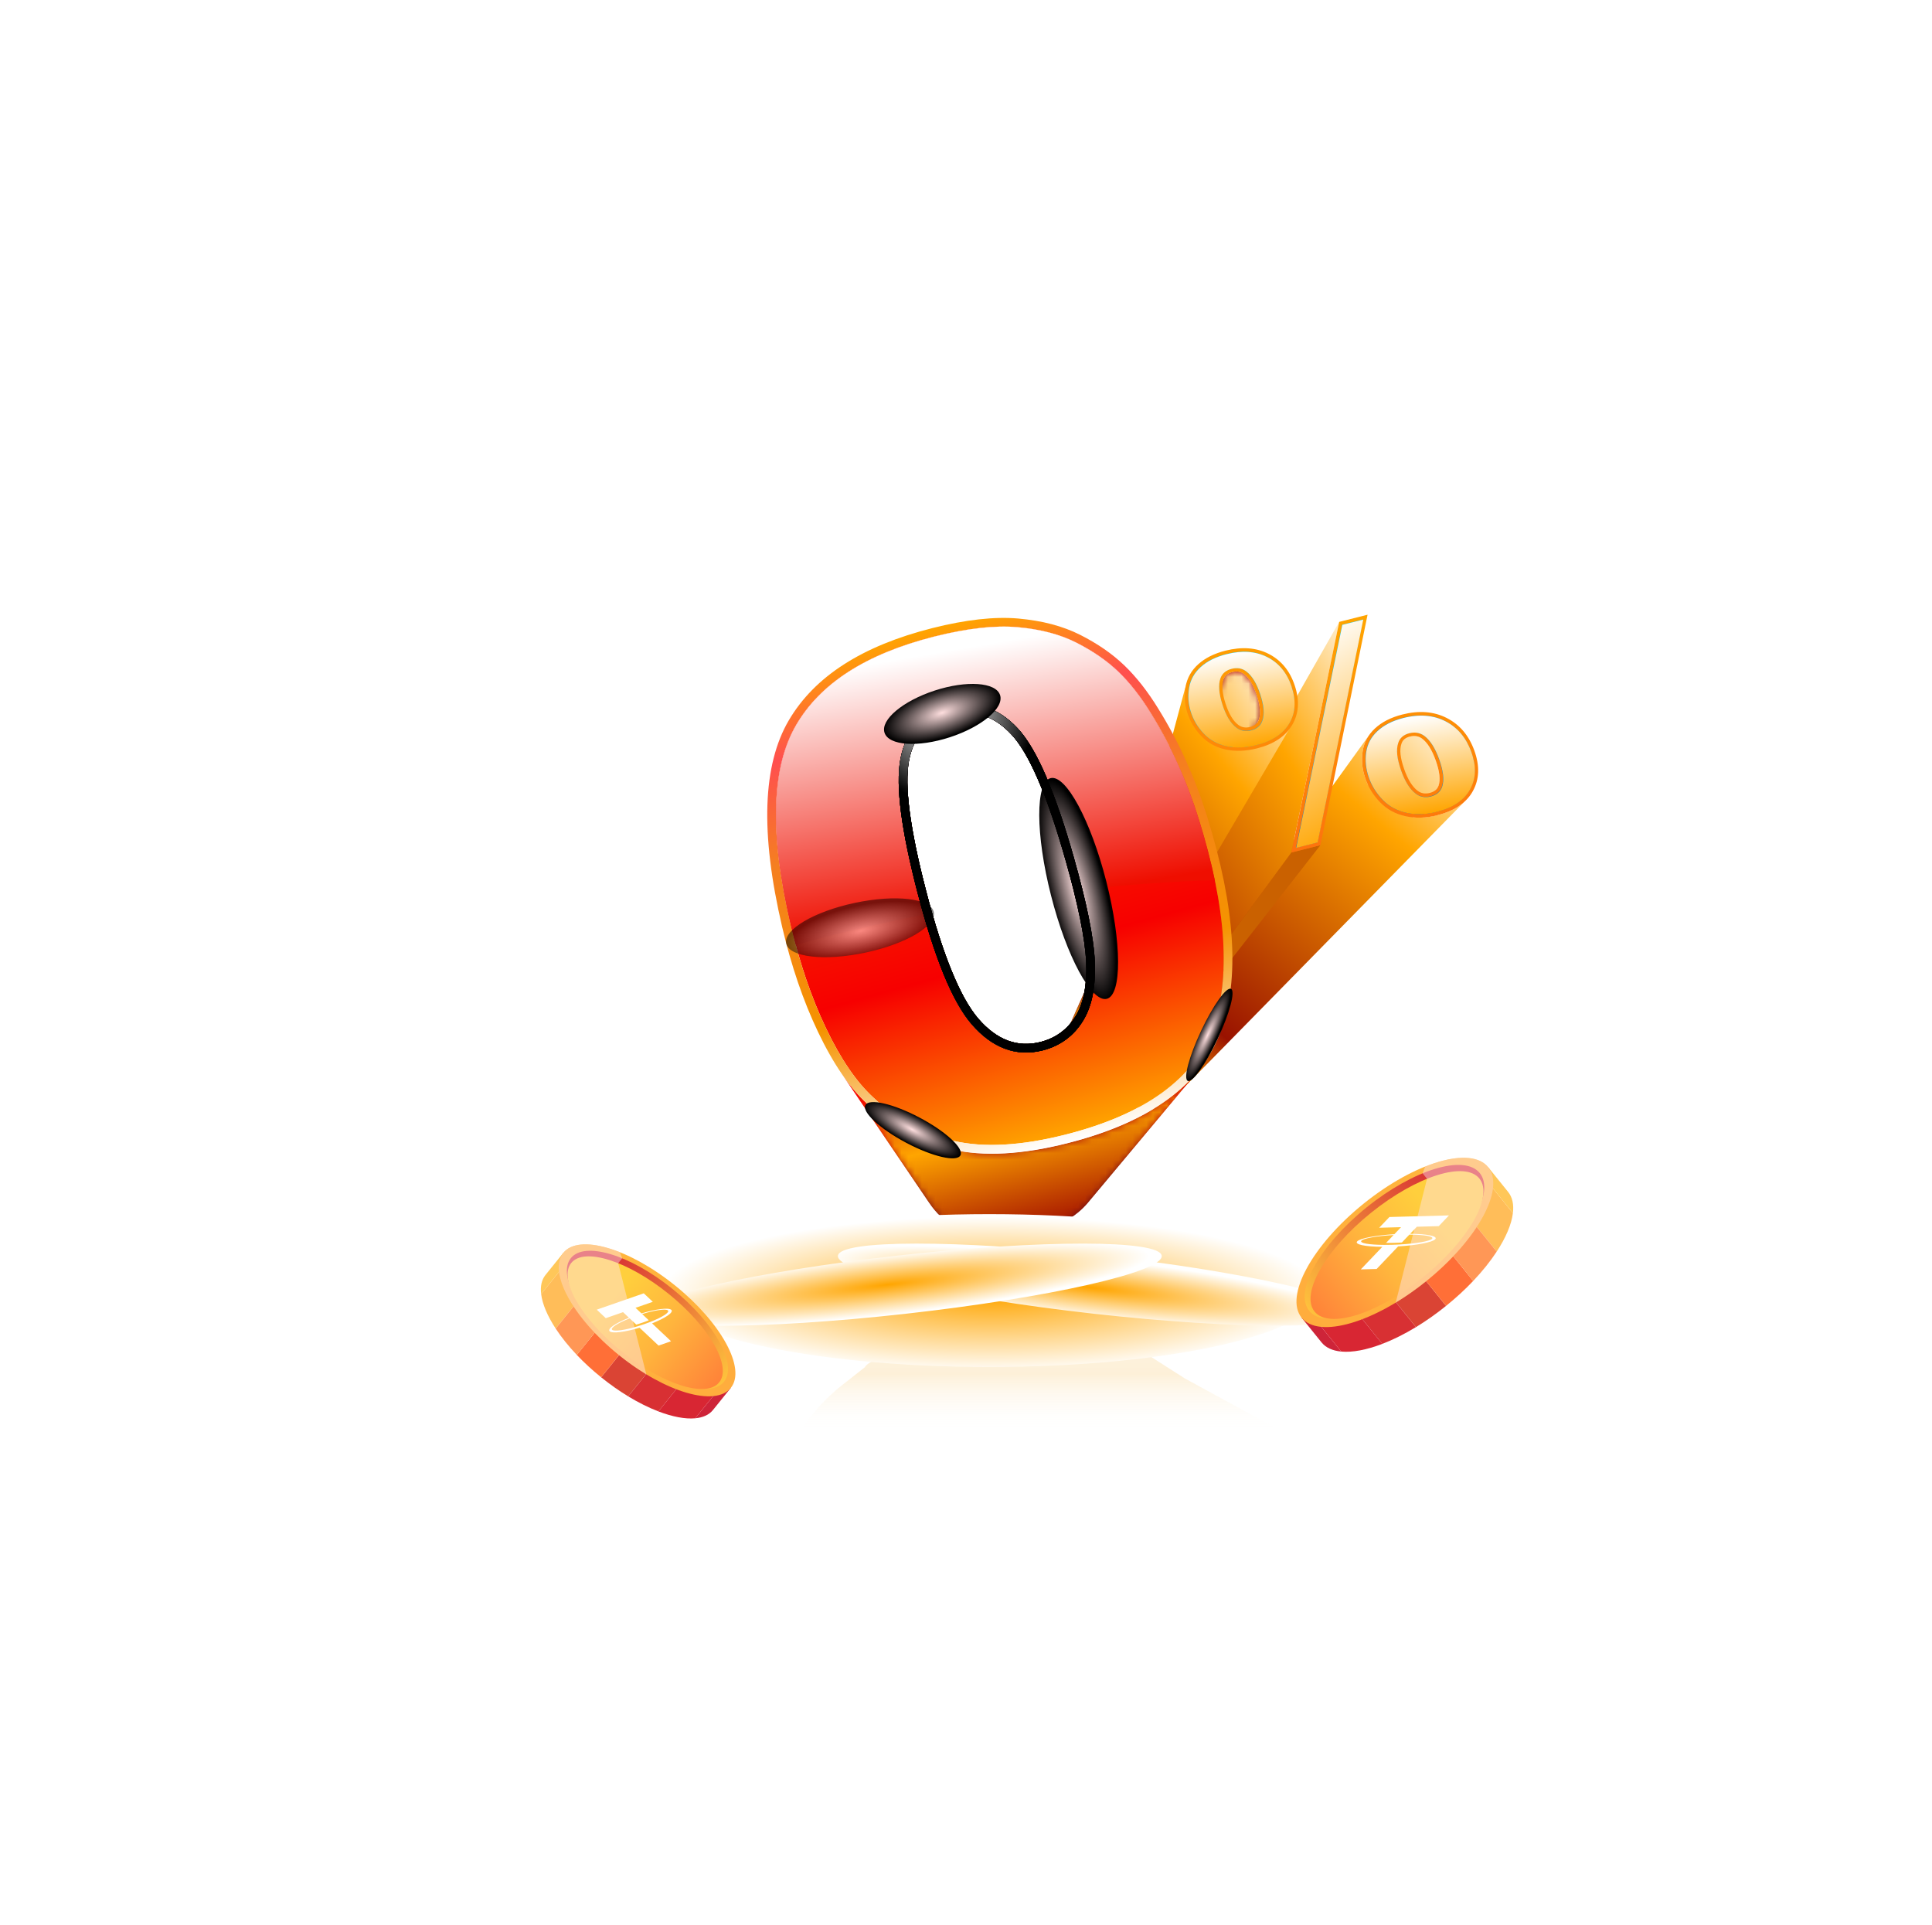 <svg width="284" height="283" viewBox="0 0 284 283" fill="none" xmlns="http://www.w3.org/2000/svg">
<g filter="url(#filter0_f_44_17303)">
<circle cx="141.984" cy="141.85" r="74.047" fill="white"/>
</g>
<path d="M211.584 113.914C211.55 113.609 211.487 113.278 211.402 112.928C211.314 112.577 211.2 112.204 211.06 111.808C210.921 111.412 210.772 111.047 210.619 110.717C210.465 110.384 210.302 110.082 210.134 109.814C209.966 109.543 209.789 109.304 209.604 109.096C209.422 108.888 209.228 108.708 209.032 108.563C208.903 108.472 208.772 108.398 208.636 108.341C208.499 108.284 208.356 108.241 208.208 108.218C208.06 108.193 207.909 108.187 207.75 108.196C207.593 108.204 207.428 108.23 207.26 108.273C207.14 108.304 207.026 108.341 206.921 108.384C206.815 108.426 206.718 108.475 206.63 108.532C206.542 108.589 206.462 108.649 206.388 108.717C206.317 108.785 206.251 108.859 206.197 108.939L168.021 157.714C168.046 157.677 168.077 157.64 168.112 157.608C168.146 157.577 168.183 157.546 168.223 157.52C168.263 157.494 168.308 157.472 168.357 157.452C168.405 157.432 168.456 157.415 168.511 157.4C168.587 157.38 168.662 157.369 168.733 157.366C168.804 157.363 168.872 157.366 168.941 157.38C169.006 157.392 169.072 157.415 169.132 157.443C169.194 157.472 169.251 157.509 169.308 157.551C169.397 157.623 169.479 157.708 169.559 157.811C169.639 157.91 169.713 158.027 169.787 158.158C169.858 158.289 169.926 158.435 169.992 158.594C170.058 158.754 170.117 158.927 170.171 159.118C170.228 159.309 170.274 159.486 170.305 159.654C170.34 159.822 170.36 159.979 170.371 160.124C170.382 160.269 170.379 160.406 170.368 160.529C170.354 160.654 170.331 160.765 170.294 160.868C170.285 160.89 170.277 160.91 170.268 160.93C170.26 160.95 170.248 160.97 170.24 160.99C170.228 161.01 170.217 161.027 170.206 161.044C170.194 161.061 170.18 161.078 170.166 161.096L190.687 138.532C197.998 130.848 205.305 123.161 211.208 115.968C211.237 115.933 211.265 115.896 211.291 115.859C211.317 115.822 211.339 115.782 211.362 115.743C211.385 115.703 211.405 115.66 211.425 115.617C211.445 115.574 211.462 115.532 211.476 115.486C211.547 115.272 211.593 115.033 211.613 114.774C211.63 114.515 211.624 114.23 211.587 113.925L211.584 113.914Z" fill="url(#paint0_linear_44_17303)"/>
<path d="M214.881 118.181C214.57 118.424 214.234 118.646 213.866 118.848C213.499 119.05 213.103 119.233 212.678 119.395C212.254 119.557 211.801 119.7 211.319 119.822C210.898 119.931 210.482 120.013 210.074 120.073C209.667 120.133 209.262 120.167 208.869 120.179C208.473 120.19 208.086 120.179 207.704 120.141C207.322 120.104 206.946 120.045 206.576 119.962C206.208 119.879 205.852 119.774 205.513 119.649C205.174 119.523 204.849 119.372 204.539 119.204C204.228 119.033 203.935 118.842 203.656 118.626C203.376 118.412 203.111 118.176 202.861 117.916C202.61 117.66 202.376 117.392 202.163 117.116C201.946 116.84 201.75 116.555 201.567 116.261C201.385 115.968 201.223 115.666 201.074 115.352C200.929 115.042 200.798 114.72 200.687 114.392C200.573 114.062 200.482 113.731 200.411 113.404C200.339 113.073 200.285 112.746 200.254 112.418C200.223 112.09 200.211 111.76 200.22 111.432C200.228 111.105 200.257 110.777 200.305 110.446C200.334 110.25 200.371 110.056 200.419 109.868C200.468 109.68 200.522 109.495 200.59 109.315C200.656 109.136 200.73 108.959 200.815 108.788C200.901 108.617 200.995 108.449 201.097 108.287L165.721 157.366C165.673 157.443 165.627 157.523 165.588 157.606C165.548 157.688 165.511 157.771 165.476 157.856C165.445 157.942 165.417 158.03 165.391 158.121C165.365 158.212 165.348 158.304 165.331 158.398C165.305 158.554 165.286 158.711 165.277 158.868C165.268 159.024 165.268 159.181 165.277 159.338C165.286 159.495 165.305 159.651 165.334 159.811C165.362 159.967 165.399 160.127 165.445 160.284C165.491 160.44 165.545 160.594 165.607 160.742C165.67 160.891 165.739 161.036 165.815 161.175C165.892 161.315 165.978 161.452 166.072 161.586C166.166 161.717 166.266 161.845 166.374 161.97C166.482 162.093 166.599 162.207 166.721 162.309C166.844 162.412 166.975 162.506 167.112 162.586C167.248 162.668 167.391 162.739 167.542 162.802C167.693 162.865 167.85 162.913 168.015 162.956C168.18 162.996 168.348 163.027 168.519 163.044C168.69 163.064 168.864 163.07 169.043 163.067C169.22 163.064 169.402 163.047 169.587 163.022C169.773 162.996 169.961 162.959 170.152 162.908C170.371 162.851 170.576 162.788 170.77 162.711C170.964 162.637 171.143 162.551 171.314 162.457C171.482 162.363 171.639 162.258 171.781 162.147C171.924 162.033 172.055 161.91 172.174 161.779L215.727 117.387C215.476 117.669 215.194 117.931 214.883 118.173L214.881 118.181Z" fill="url(#paint1_linear_44_17303)"/>
<path d="M156.132 153.187L179.85 99.874C179.85 99.874 179.85 99.869 179.852 99.866C179.852 99.863 179.852 99.86 179.855 99.857C179.855 99.855 179.855 99.852 179.858 99.849C179.858 99.846 179.858 99.843 179.861 99.84C179.912 99.706 179.975 99.587 180.055 99.476C180.134 99.365 180.226 99.268 180.334 99.179C180.442 99.091 180.565 99.017 180.701 98.951C180.838 98.886 180.989 98.835 181.154 98.792C181.32 98.749 181.479 98.724 181.633 98.715C181.787 98.706 181.935 98.715 182.075 98.738C182.217 98.76 182.351 98.803 182.482 98.86C182.613 98.917 182.736 98.991 182.855 99.082C183.046 99.225 183.226 99.396 183.399 99.598C183.573 99.8 183.738 100.031 183.895 100.293C184.052 100.555 184.203 100.846 184.342 101.168C184.485 101.49 184.616 101.84 184.741 102.222C184.867 102.607 184.969 102.968 185.043 103.31C185.12 103.652 185.169 103.971 185.194 104.268C185.22 104.564 185.22 104.84 185.194 105.094C185.169 105.347 185.117 105.578 185.04 105.786L158.445 156.085C158.482 155.985 158.508 155.874 158.522 155.752C158.536 155.629 158.539 155.495 158.531 155.353C158.522 155.207 158.502 155.054 158.471 154.888C158.439 154.723 158.397 154.546 158.343 154.358C158.288 154.173 158.231 154.002 158.172 153.846C158.112 153.689 158.046 153.546 157.975 153.418C157.907 153.29 157.833 153.176 157.756 153.079C157.679 152.98 157.596 152.897 157.511 152.826C157.457 152.78 157.402 152.743 157.343 152.715C157.283 152.686 157.223 152.666 157.157 152.652C157.092 152.64 157.026 152.635 156.955 152.638C156.884 152.64 156.813 152.652 156.736 152.672C156.659 152.692 156.59 152.717 156.528 152.746C156.465 152.777 156.408 152.811 156.357 152.854C156.306 152.897 156.263 152.942 156.226 152.997C156.189 153.051 156.157 153.108 156.135 153.173C156.135 153.173 156.135 153.176 156.135 153.179C156.135 153.179 156.135 153.182 156.135 153.185C156.135 153.188 156.135 153.187 156.135 153.19C156.135 153.19 156.135 153.193 156.135 153.196L156.132 153.187Z" fill="url(#paint2_linear_44_17303)"/>
<mask id="mask0_44_17303" style="mask-type:luminance" maskUnits="userSpaceOnUse" x="156" y="98" width="30" height="59">
<path d="M156.132 153.188L179.85 99.875C179.85 99.875 179.85 99.869 179.852 99.866C179.852 99.864 179.852 99.861 179.855 99.858C179.855 99.855 179.855 99.852 179.858 99.849C179.858 99.847 179.858 99.844 179.861 99.841C179.912 99.707 179.975 99.587 180.055 99.476C180.135 99.365 180.226 99.268 180.334 99.18C180.442 99.091 180.565 99.017 180.701 98.952C180.838 98.886 180.989 98.835 181.154 98.792C181.32 98.75 181.479 98.724 181.633 98.715C181.787 98.707 181.935 98.715 182.075 98.738C182.217 98.761 182.351 98.804 182.482 98.861C182.613 98.918 182.736 98.992 182.855 99.083C183.046 99.225 183.226 99.396 183.399 99.599C183.573 99.801 183.738 100.032 183.895 100.294C184.052 100.556 184.203 100.846 184.342 101.168C184.485 101.49 184.616 101.841 184.741 102.223C184.867 102.607 184.969 102.969 185.043 103.311C185.12 103.653 185.169 103.972 185.194 104.268C185.22 104.564 185.22 104.841 185.194 105.094C185.169 105.348 185.117 105.579 185.04 105.787L158.445 156.085C158.482 155.986 158.508 155.875 158.522 155.752C158.536 155.63 158.539 155.496 158.531 155.353C158.522 155.208 158.502 155.054 158.471 154.889C158.44 154.724 158.397 154.547 158.343 154.359C158.289 154.174 158.232 154.003 158.172 153.846C158.112 153.689 158.046 153.547 157.975 153.419C157.907 153.291 157.833 153.177 157.756 153.08C157.679 152.98 157.596 152.897 157.511 152.826C157.457 152.781 157.402 152.744 157.343 152.715C157.283 152.687 157.223 152.667 157.157 152.652C157.092 152.641 157.026 152.635 156.955 152.638C156.884 152.641 156.813 152.652 156.736 152.672C156.659 152.692 156.591 152.718 156.528 152.746C156.465 152.778 156.408 152.812 156.357 152.855C156.306 152.897 156.263 152.943 156.226 152.997C156.189 153.051 156.157 153.108 156.135 153.174C156.135 153.174 156.135 153.177 156.135 153.179C156.135 153.179 156.135 153.182 156.135 153.185C156.135 153.188 156.135 153.188 156.135 153.191C156.135 153.191 156.135 153.194 156.135 153.197L156.132 153.188Z" fill="white"/>
</mask>
<g mask="url(#mask0_44_17303)">
<path d="M185.046 105.782L158.451 156.081C158.488 155.981 158.514 155.87 158.528 155.748C158.542 155.625 158.545 155.491 158.536 155.349C158.528 155.204 158.508 155.05 158.477 154.885C158.445 154.719 158.402 154.543 158.348 154.355C158.294 154.17 158.237 153.999 158.177 153.842C158.118 153.685 158.052 153.543 157.981 153.415C157.912 153.286 157.838 153.172 157.761 153.075C157.684 152.976 157.602 152.893 157.516 152.822C157.462 152.776 157.408 152.739 157.348 152.711C157.288 152.682 157.229 152.662 157.163 152.648C157.098 152.637 157.032 152.631 156.961 152.634C156.89 152.637 156.818 152.648 156.741 152.668C156.67 152.685 156.608 152.708 156.548 152.736C156.488 152.765 156.434 152.796 156.388 152.833C156.34 152.87 156.297 152.913 156.26 152.959C156.223 153.004 156.192 153.056 156.166 153.113L179.918 99.717C179.972 99.6 180.04 99.495 180.117 99.401C180.197 99.304 180.288 99.218 180.391 99.141C180.493 99.064 180.61 98.996 180.738 98.939C180.867 98.882 181.006 98.834 181.157 98.794C181.323 98.751 181.482 98.725 181.636 98.717C181.79 98.708 181.938 98.717 182.078 98.74C182.22 98.763 182.354 98.805 182.485 98.862C182.616 98.919 182.738 98.993 182.858 99.084C183.049 99.227 183.228 99.398 183.402 99.6C183.576 99.802 183.741 100.033 183.898 100.295C184.055 100.557 184.206 100.848 184.345 101.17C184.488 101.492 184.619 101.842 184.744 102.224C184.87 102.609 184.972 102.97 185.046 103.312C185.123 103.654 185.171 103.973 185.197 104.27C185.223 104.566 185.223 104.842 185.197 105.096C185.171 105.349 185.12 105.58 185.043 105.788" fill="url(#paint3_linear_44_17303)"/>
<path d="M179.915 99.714L156.163 153.11C156.163 153.11 156.157 153.118 156.157 153.124C156.157 153.13 156.152 153.133 156.152 153.138C156.152 153.144 156.149 153.15 156.146 153.153C156.146 153.158 156.143 153.164 156.14 153.167C156.14 153.167 156.14 153.17 156.14 153.172C156.14 153.172 156.14 153.175 156.14 153.178C156.14 153.181 156.14 153.181 156.14 153.184C156.14 153.184 156.14 153.187 156.14 153.19L179.858 99.876C179.858 99.876 179.858 99.871 179.861 99.868C179.861 99.865 179.861 99.862 179.864 99.859C179.864 99.857 179.864 99.854 179.867 99.851C179.867 99.848 179.867 99.845 179.87 99.842C179.872 99.831 179.878 99.822 179.881 99.811C179.884 99.8 179.89 99.791 179.895 99.78C179.901 99.768 179.904 99.76 179.909 99.748C179.915 99.737 179.918 99.728 179.924 99.717" fill="url(#paint4_linear_44_17303)"/>
</g>
<mask id="mask1_44_17303" style="mask-type:luminance" maskUnits="userSpaceOnUse" x="158" y="105" width="28" height="52">
<path d="M184.992 105.924L158.425 156.148C158.425 156.148 158.431 156.137 158.431 156.131C158.431 156.126 158.436 156.12 158.436 156.114C158.436 156.109 158.442 156.103 158.442 156.097C158.442 156.091 158.445 156.086 158.448 156.08L185.043 105.781C185.043 105.781 185.035 105.807 185.032 105.818C185.029 105.83 185.023 105.841 185.017 105.855C185.012 105.87 185.009 105.878 185.003 105.89C184.998 105.901 184.995 105.912 184.989 105.924H184.992Z" fill="white"/>
</mask>
<g mask="url(#mask1_44_17303)">
<path d="M184.992 105.924L158.425 156.149C158.425 156.149 158.431 156.138 158.431 156.132C158.431 156.126 158.436 156.12 158.436 156.115C158.436 156.109 158.442 156.103 158.442 156.098C158.442 156.092 158.445 156.086 158.448 156.081L185.043 105.782C185.043 105.782 185.034 105.807 185.032 105.819C185.029 105.83 185.023 105.842 185.017 105.856C185.012 105.87 185.009 105.879 185.003 105.89C184.997 105.901 184.995 105.913 184.989 105.924" fill="#7B0F13"/>
</g>
<path d="M189.832 125.318L160.405 165.423L164.029 149.161L196.861 91.418L189.832 125.318Z" fill="url(#paint5_linear_44_17303)"/>
<path d="M190.189 106.027C190.172 106.058 190.155 106.093 190.137 106.124C190.12 106.155 190.103 106.19 190.083 106.221C190.066 106.252 190.046 106.286 190.029 106.318C189.784 106.737 189.494 107.121 189.155 107.477C188.815 107.831 188.434 108.152 188.004 108.44C187.573 108.728 187.098 108.984 186.573 109.207C186.049 109.429 185.482 109.617 184.867 109.774C184.448 109.879 184.038 109.962 183.636 110.021C183.234 110.081 182.838 110.118 182.451 110.133C182.063 110.147 181.684 110.135 181.311 110.104C180.941 110.073 180.576 110.016 180.22 109.936C179.864 109.856 179.522 109.756 179.197 109.634C178.87 109.511 178.559 109.369 178.26 109.204C177.964 109.039 177.679 108.853 177.411 108.645C177.143 108.437 176.89 108.207 176.65 107.956C176.411 107.705 176.189 107.443 175.984 107.175C175.779 106.907 175.591 106.628 175.42 106.343C175.249 106.058 175.098 105.762 174.961 105.46C174.824 105.158 174.707 104.845 174.608 104.523C174.508 104.207 174.428 103.888 174.368 103.568C174.308 103.249 174.269 102.933 174.246 102.614C174.226 102.295 174.223 101.976 174.246 101.657C174.266 101.338 174.303 101.016 174.36 100.697C174.368 100.643 174.38 100.588 174.391 100.534C174.402 100.48 174.414 100.426 174.425 100.372C174.437 100.318 174.451 100.266 174.465 100.212C174.479 100.158 174.494 100.107 174.511 100.056L161.359 148.991L153.719 153.124C153.71 153.149 153.705 153.175 153.696 153.201C153.69 153.226 153.682 153.252 153.676 153.278C153.67 153.303 153.665 153.329 153.659 153.354C153.653 153.38 153.648 153.406 153.645 153.434C153.616 153.591 153.596 153.745 153.585 153.901C153.574 154.055 153.571 154.212 153.579 154.366C153.585 154.52 153.602 154.676 153.628 154.83C153.653 154.984 153.688 155.138 153.73 155.295C153.773 155.451 153.824 155.602 153.884 155.75C153.944 155.899 154.012 156.041 154.086 156.181C154.163 156.32 154.246 156.454 154.337 156.585C154.428 156.716 154.528 156.842 154.636 156.964C154.744 157.087 154.856 157.198 154.978 157.3C155.098 157.403 155.226 157.494 155.36 157.574C155.494 157.654 155.636 157.725 155.784 157.785C155.933 157.844 156.086 157.896 156.249 157.936C156.411 157.976 156.576 158.004 156.744 158.021C156.913 158.038 157.086 158.047 157.263 158.041C157.44 158.035 157.619 158.021 157.804 157.995C157.989 157.97 158.175 157.93 158.368 157.881C158.65 157.81 158.91 157.722 159.152 157.617C159.391 157.511 159.611 157.391 159.81 157.255C160.009 157.118 160.186 156.967 160.346 156.796C160.502 156.628 160.639 156.443 160.756 156.243C160.764 156.229 160.773 156.212 160.781 156.198C160.79 156.183 160.799 156.166 160.807 156.152C160.816 156.138 160.824 156.121 160.833 156.107C160.841 156.092 160.85 156.075 160.856 156.058L190.246 105.93C190.229 105.964 190.214 105.996 190.197 106.027H190.189Z" fill="url(#paint6_linear_44_17303)"/>
<path d="M194.103 124.236L162.34 164.928L160.405 165.424L189.832 125.318L194.103 124.236Z" fill="#CA6100"/>
<path d="M181.24 110.338C181.613 110.37 181.992 110.381 182.379 110.367C182.767 110.353 183.163 110.316 183.565 110.256C183.966 110.196 184.379 110.113 184.795 110.008C185.411 109.851 185.981 109.663 186.502 109.441C187.026 109.219 187.502 108.962 187.932 108.675C188.362 108.387 188.747 108.065 189.083 107.712C189.419 107.358 189.713 106.971 189.958 106.552C190.203 106.133 190.394 105.697 190.53 105.247C190.667 104.797 190.75 104.33 190.781 103.846C190.81 103.364 190.787 102.863 190.71 102.35C190.633 101.837 190.505 101.307 190.322 100.76C190.14 100.219 189.926 99.718 189.676 99.253C189.425 98.789 189.14 98.364 188.821 97.98C188.502 97.595 188.149 97.247 187.761 96.937C187.374 96.629 186.952 96.359 186.496 96.125C186.04 95.891 185.565 95.706 185.072 95.572C184.579 95.436 184.069 95.347 183.536 95.31C183.006 95.27 182.459 95.279 181.889 95.336C181.322 95.393 180.736 95.498 180.132 95.649C179.721 95.754 179.328 95.871 178.958 96.008C178.587 96.142 178.234 96.293 177.901 96.458C177.568 96.624 177.257 96.806 176.964 97.002C176.67 97.199 176.397 97.413 176.146 97.641C175.892 97.868 175.664 98.108 175.459 98.359C175.254 98.609 175.075 98.871 174.921 99.148C174.764 99.421 174.636 99.709 174.528 100.005C174.422 100.304 174.34 100.612 174.283 100.934C174.226 101.256 174.186 101.575 174.169 101.894C174.149 102.213 174.152 102.532 174.169 102.851C174.189 103.17 174.228 103.49 174.291 103.806C174.351 104.125 174.431 104.441 174.53 104.76C174.63 105.082 174.75 105.393 174.884 105.697C175.021 106.002 175.172 106.296 175.342 106.581C175.513 106.866 175.701 107.145 175.907 107.413C176.112 107.68 176.334 107.942 176.573 108.193C176.813 108.444 177.066 108.675 177.334 108.883C177.602 109.091 177.884 109.279 178.183 109.441C178.479 109.606 178.793 109.749 179.12 109.871C179.448 109.994 179.79 110.093 180.143 110.173C180.499 110.253 180.864 110.307 181.234 110.341L181.24 110.338ZM179.847 102.293C179.773 101.954 179.724 101.635 179.701 101.341C179.679 101.048 179.679 100.774 179.707 100.524C179.733 100.273 179.787 100.045 179.861 99.84C179.912 99.706 179.975 99.586 180.055 99.475C180.134 99.364 180.226 99.267 180.334 99.179C180.442 99.091 180.565 99.017 180.701 98.951C180.838 98.886 180.989 98.834 181.154 98.792C181.32 98.749 181.479 98.723 181.633 98.715C181.787 98.706 181.935 98.715 182.075 98.737C182.217 98.76 182.351 98.803 182.482 98.86C182.613 98.917 182.736 98.991 182.855 99.082C183.046 99.225 183.226 99.395 183.399 99.598C183.573 99.8 183.738 100.031 183.895 100.293C184.052 100.555 184.203 100.846 184.342 101.168C184.485 101.49 184.616 101.84 184.741 102.222C184.867 102.606 184.969 102.968 185.043 103.31C185.12 103.652 185.169 103.971 185.194 104.267C185.22 104.564 185.22 104.84 185.194 105.094C185.169 105.347 185.117 105.578 185.04 105.786C184.995 105.923 184.935 106.048 184.861 106.162C184.784 106.276 184.696 106.376 184.587 106.467C184.482 106.555 184.359 106.635 184.223 106.7C184.086 106.766 183.935 106.82 183.767 106.863C183.599 106.905 183.439 106.931 183.283 106.94C183.126 106.948 182.975 106.94 182.83 106.914C182.684 106.888 182.545 106.846 182.408 106.786C182.274 106.726 182.143 106.649 182.02 106.555C181.83 106.415 181.65 106.242 181.476 106.039C181.303 105.837 181.137 105.603 180.981 105.339C180.824 105.074 180.676 104.78 180.533 104.455C180.394 104.131 180.26 103.774 180.137 103.39C180.015 103.005 179.915 102.643 179.841 102.302L179.847 102.293ZM194.1 124.239L201.029 90.364L196.861 91.418L189.832 125.321L194.1 124.239ZM211.317 119.828C211.946 119.669 212.527 119.475 213.057 119.247C213.59 119.019 214.072 118.757 214.505 118.458C214.938 118.162 215.322 117.831 215.658 117.467C215.995 117.102 216.28 116.706 216.516 116.273C216.752 115.843 216.935 115.395 217.063 114.931C217.191 114.467 217.262 113.988 217.279 113.492C217.297 112.997 217.26 112.487 217.166 111.96C217.072 111.432 216.926 110.891 216.724 110.333C216.522 109.774 216.285 109.259 216.017 108.78C215.747 108.301 215.445 107.866 215.106 107.467C214.767 107.068 214.396 106.709 213.989 106.39C213.582 106.071 213.143 105.789 212.667 105.546C212.194 105.304 211.701 105.113 211.194 104.971C210.684 104.829 210.157 104.737 209.613 104.695C209.069 104.652 208.505 104.66 207.921 104.717C207.339 104.774 206.738 104.883 206.12 105.039C205.704 105.145 205.311 105.267 204.938 105.404C204.564 105.541 204.211 105.695 203.875 105.866C203.542 106.037 203.228 106.222 202.935 106.427C202.641 106.629 202.368 106.848 202.114 107.085C201.861 107.321 201.633 107.566 201.431 107.826C201.228 108.085 201.052 108.353 200.901 108.635C200.75 108.917 200.624 109.21 200.525 109.512C200.425 109.817 200.351 110.133 200.305 110.461C200.257 110.789 200.228 111.116 200.22 111.447C200.211 111.774 200.223 112.105 200.254 112.432C200.285 112.76 200.337 113.091 200.411 113.418C200.482 113.749 200.576 114.076 200.687 114.407C200.798 114.737 200.929 115.056 201.074 115.367C201.223 115.677 201.385 115.982 201.567 116.276C201.75 116.569 201.946 116.854 202.163 117.13C202.379 117.407 202.613 117.672 202.861 117.931C203.111 118.19 203.374 118.424 203.656 118.64C203.935 118.854 204.231 119.048 204.539 119.219C204.849 119.39 205.174 119.538 205.513 119.663C205.852 119.789 206.205 119.894 206.576 119.977C206.946 120.059 207.319 120.119 207.704 120.156C208.086 120.193 208.476 120.205 208.869 120.193C209.265 120.182 209.667 120.145 210.074 120.088C210.482 120.028 210.898 119.945 211.319 119.837L211.317 119.828ZM208.405 116.259C208.205 116.113 208.015 115.934 207.832 115.726C207.65 115.518 207.473 115.276 207.305 115.005C207.137 114.734 206.975 114.43 206.824 114.096C206.67 113.763 206.525 113.395 206.388 112.999C206.251 112.603 206.137 112.23 206.054 111.883C205.969 111.532 205.912 111.207 205.878 110.905C205.847 110.603 205.838 110.321 205.861 110.065C205.881 109.809 205.926 109.572 206 109.361C206.043 109.225 206.1 109.096 206.174 108.982C206.248 108.868 206.337 108.766 206.442 108.675C206.547 108.584 206.667 108.507 206.804 108.438C206.941 108.373 207.092 108.316 207.26 108.276C207.428 108.236 207.59 108.207 207.747 108.199C207.903 108.19 208.057 108.199 208.205 108.222C208.354 108.247 208.496 108.287 208.633 108.344C208.77 108.401 208.903 108.475 209.029 108.566C209.228 108.715 209.419 108.891 209.601 109.099C209.787 109.307 209.96 109.546 210.131 109.817C210.299 110.088 210.462 110.39 210.616 110.72C210.77 111.054 210.918 111.418 211.057 111.811C211.197 112.207 211.311 112.581 211.399 112.931C211.488 113.281 211.547 113.612 211.582 113.917C211.616 114.222 211.624 114.507 211.607 114.766C211.59 115.025 211.544 115.264 211.47 115.478C211.422 115.615 211.359 115.74 211.282 115.854C211.205 115.968 211.111 116.071 211.003 116.162C210.895 116.253 210.772 116.33 210.633 116.398C210.493 116.464 210.339 116.521 210.171 116.564C210 116.606 209.838 116.632 209.678 116.64C209.519 116.649 209.368 116.64 209.22 116.615C209.072 116.589 208.932 116.546 208.795 116.487C208.658 116.427 208.53 116.35 208.405 116.256V116.259Z" fill="url(#paint7_linear_44_17303)"/>
<path d="M193.664 123.819L200.365 91.059L197.297 91.834L190.499 124.623L193.664 123.819ZM181.285 109.828C181.636 109.859 181.998 109.868 182.362 109.856C182.73 109.842 183.109 109.808 183.49 109.751C183.872 109.694 184.271 109.614 184.673 109.512L184.69 109.506C185.268 109.358 185.812 109.178 186.305 108.968C186.795 108.76 187.248 108.517 187.65 108.247C188.046 107.982 188.405 107.683 188.716 107.355C189.023 107.033 189.294 106.674 189.519 106.292C189.741 105.911 189.918 105.509 190.043 105.096C190.169 104.686 190.245 104.252 190.271 103.811C190.3 103.366 190.277 102.899 190.206 102.423C190.134 101.939 190.009 101.435 189.838 100.922C189.667 100.412 189.462 99.931 189.225 99.495C188.992 99.064 188.724 98.663 188.428 98.304C188.134 97.948 187.801 97.62 187.445 97.335C187.086 97.05 186.69 96.794 186.265 96.58C185.841 96.364 185.396 96.19 184.938 96.064C184.479 95.939 183.995 95.856 183.502 95.82C183.003 95.782 182.482 95.791 181.946 95.845C181.408 95.899 180.841 96.002 180.243 96.153C179.858 96.25 179.485 96.364 179.137 96.492C178.784 96.62 178.448 96.763 178.134 96.919C177.824 97.073 177.528 97.247 177.254 97.429C176.983 97.612 176.727 97.811 176.493 98.022C176.263 98.23 176.049 98.455 175.861 98.683C175.676 98.911 175.51 99.153 175.368 99.401C175.228 99.648 175.109 99.911 175.012 100.178C174.915 100.449 174.841 100.734 174.79 101.025C174.736 101.324 174.699 101.629 174.681 101.925C174.664 102.221 174.664 102.523 174.681 102.819C174.701 103.113 174.738 103.415 174.795 103.711C174.852 104.007 174.926 104.309 175.02 104.606C175.114 104.908 175.228 105.204 175.354 105.486C175.482 105.771 175.624 106.05 175.784 106.318C175.944 106.586 176.12 106.851 176.314 107.101C176.505 107.352 176.718 107.6 176.946 107.839C177.166 108.07 177.402 108.284 177.65 108.475C177.895 108.666 178.16 108.839 178.434 108.99C178.707 109.141 179 109.278 179.3 109.389C179.602 109.503 179.924 109.597 180.254 109.671C180.587 109.745 180.932 109.797 181.28 109.828H181.285ZM179.348 102.398C179.271 102.039 179.217 101.694 179.194 101.378C179.169 101.05 179.171 100.745 179.2 100.466C179.231 100.176 179.294 99.902 179.385 99.654C179.451 99.48 179.536 99.318 179.642 99.173C179.747 99.025 179.872 98.894 180.015 98.78C180.154 98.666 180.314 98.569 180.485 98.486C180.65 98.409 180.832 98.344 181.026 98.295H181.032C181.226 98.244 181.419 98.213 181.604 98.204C181.795 98.193 181.983 98.204 182.163 98.233C182.345 98.264 182.522 98.318 182.69 98.392C182.855 98.466 183.018 98.56 183.163 98.671C183.382 98.834 183.593 99.033 183.79 99.261C183.981 99.483 184.166 99.74 184.337 100.025C184.505 100.304 184.664 100.617 184.815 100.956C184.963 101.292 185.103 101.663 185.231 102.056C185.362 102.458 185.468 102.839 185.547 103.193C185.63 103.557 185.684 103.902 185.71 104.218C185.738 104.546 185.738 104.856 185.71 105.139C185.681 105.435 185.619 105.708 185.533 105.939C185.473 106.121 185.394 106.29 185.294 106.438C185.191 106.592 185.069 106.728 184.926 106.848C184.79 106.965 184.63 107.067 184.453 107.15C184.288 107.23 184.106 107.295 183.904 107.346C183.707 107.398 183.51 107.426 183.32 107.438C183.126 107.449 182.935 107.438 182.75 107.403C182.565 107.369 182.382 107.315 182.211 107.238C182.04 107.161 181.875 107.064 181.727 106.95C181.508 106.788 181.297 106.589 181.097 106.358C180.906 106.136 180.724 105.876 180.55 105.586C180.382 105.304 180.223 104.988 180.075 104.643C179.926 104.304 179.787 103.928 179.661 103.532C179.533 103.133 179.428 102.751 179.354 102.395L179.348 102.398ZM211.194 119.326H211.203C211.798 119.173 212.356 118.985 212.858 118.771C213.356 118.557 213.815 118.307 214.22 118.03C214.618 117.757 214.977 117.449 215.285 117.116C215.59 116.785 215.855 116.415 216.071 116.022C216.288 115.628 216.459 115.213 216.573 114.791C216.687 114.369 216.755 113.925 216.769 113.472C216.784 113.013 216.75 112.534 216.664 112.044C216.576 111.549 216.436 111.03 216.245 110.503C216.054 109.973 215.826 109.478 215.573 109.027C215.319 108.58 215.032 108.164 214.715 107.794C214.402 107.423 214.052 107.084 213.673 106.788C213.294 106.489 212.878 106.224 212.436 105.999C211.997 105.774 211.533 105.594 211.057 105.46C210.584 105.329 210.083 105.241 209.573 105.201C209.06 105.161 208.522 105.167 207.972 105.221C207.419 105.275 206.838 105.378 206.234 105.532C205.841 105.631 205.465 105.748 205.114 105.876C204.761 106.005 204.425 106.153 204.109 106.312C203.798 106.472 203.499 106.648 203.225 106.837C202.955 107.025 202.698 107.23 202.462 107.449C202.231 107.663 202.017 107.893 201.832 108.13C201.65 108.364 201.488 108.611 201.351 108.865C201.214 109.119 201.1 109.386 201.012 109.66C200.921 109.936 200.855 110.227 200.809 110.523C200.764 110.828 200.738 111.138 200.73 111.446C200.721 111.754 200.733 112.064 200.764 112.369C200.795 112.68 200.844 112.99 200.909 113.295C200.978 113.606 201.066 113.919 201.171 114.227C201.277 114.537 201.402 114.845 201.539 115.136C201.678 115.429 201.835 115.717 202.003 115.993C202.174 116.269 202.362 116.54 202.567 116.799C202.77 117.059 202.995 117.315 203.231 117.56C203.462 117.799 203.713 118.022 203.969 118.218C204.225 118.415 204.502 118.597 204.789 118.754C205.077 118.913 205.382 119.05 205.695 119.167C206.012 119.284 206.345 119.383 206.69 119.46C207.037 119.537 207.393 119.594 207.752 119.628C208.114 119.663 208.485 119.674 208.858 119.663C209.231 119.651 209.619 119.617 210.006 119.56C210.396 119.503 210.798 119.423 211.2 119.321L211.194 119.326ZM208.59 116.95C208.419 116.873 208.251 116.777 208.103 116.663C207.875 116.495 207.656 116.292 207.448 116.056C207.245 115.825 207.052 115.56 206.869 115.267C206.69 114.979 206.519 114.654 206.356 114.301C206.197 113.953 206.043 113.569 205.901 113.158C205.758 112.745 205.641 112.355 205.553 111.993C205.462 111.626 205.399 111.272 205.365 110.948C205.328 110.617 205.322 110.301 205.345 110.013C205.368 109.714 205.425 109.435 205.505 109.198C205.562 109.016 205.638 108.845 205.738 108.691C205.838 108.537 205.96 108.395 206.103 108.275C206.24 108.156 206.399 108.053 206.576 107.968C206.741 107.885 206.929 107.819 207.126 107.768H207.129C207.328 107.717 207.525 107.686 207.713 107.674C207.906 107.663 208.1 107.674 208.282 107.703C208.468 107.734 208.65 107.785 208.827 107.859C208.997 107.931 209.166 108.025 209.331 108.144C209.559 108.312 209.778 108.517 209.983 108.751C210.185 108.979 210.379 109.244 210.562 109.537C210.741 109.825 210.915 110.147 211.077 110.497C211.237 110.842 211.393 111.224 211.539 111.634C211.684 112.047 211.804 112.438 211.895 112.799C211.986 113.17 212.052 113.523 212.091 113.851C212.128 114.187 212.137 114.503 212.117 114.794C212.094 115.096 212.04 115.378 211.955 115.637C211.892 115.817 211.809 115.985 211.707 116.136C211.604 116.287 211.476 116.426 211.334 116.546C211.194 116.663 211.034 116.765 210.855 116.851C210.687 116.93 210.499 116.999 210.297 117.05C210.097 117.101 209.898 117.133 209.707 117.141C209.51 117.153 209.317 117.141 209.134 117.11C208.946 117.076 208.764 117.022 208.59 116.945V116.95Z" fill="url(#paint8_linear_44_17303)"/>
<path d="M175.958 157.621L159.895 176.826C159.451 177.356 158.944 177.851 158.371 178.31C157.798 178.769 157.16 179.193 156.456 179.583C155.753 179.971 154.986 180.324 154.154 180.643C153.323 180.959 152.425 181.242 151.465 181.487C150.719 181.677 150.001 181.828 149.311 181.94C148.622 182.051 147.961 182.125 147.325 182.159C146.693 182.193 146.086 182.187 145.511 182.142C144.935 182.096 144.385 182.014 143.864 181.891C143.345 181.769 142.838 181.612 142.345 181.424C141.853 181.236 141.377 181.014 140.912 180.757C140.448 180.504 139.998 180.216 139.562 179.894C139.126 179.575 138.704 179.222 138.3 178.837C138.149 178.697 138.001 178.549 137.853 178.395C137.704 178.239 137.559 178.073 137.414 177.903C137.269 177.729 137.126 177.549 136.981 177.358C136.838 177.167 136.696 176.971 136.556 176.763L123.642 157.709C123.947 158.162 124.257 158.595 124.571 159.008C124.884 159.424 125.2 159.82 125.519 160.199C125.838 160.578 126.16 160.94 126.485 161.282C126.81 161.623 127.14 161.948 127.471 162.253C128.371 163.099 129.306 163.874 130.274 164.578C131.243 165.282 132.246 165.914 133.283 166.475C134.32 167.036 135.391 167.524 136.494 167.94C137.596 168.356 138.733 168.697 139.901 168.968C141.072 169.236 142.306 169.418 143.605 169.515C144.904 169.609 146.269 169.618 147.699 169.541C149.129 169.461 150.622 169.296 152.177 169.042C153.733 168.789 155.354 168.447 157.038 168.017C159.206 167.464 161.229 166.831 163.103 166.119C164.978 165.407 166.704 164.618 168.283 163.752C169.861 162.886 171.288 161.94 172.567 160.917C173.847 159.897 174.975 158.8 175.958 157.626V157.621Z" fill="url(#paint9_linear_44_17303)"/>
<mask id="mask2_44_17303" style="mask-type:luminance" maskUnits="userSpaceOnUse" x="123" y="157" width="53" height="26">
<path d="M175.958 157.622L159.895 176.827C159.451 177.357 158.944 177.852 158.371 178.311C157.798 178.77 157.16 179.194 156.456 179.585C155.753 179.972 154.986 180.325 154.154 180.644C153.323 180.961 152.425 181.243 151.465 181.488C150.719 181.679 150.001 181.83 149.311 181.941C148.622 182.052 147.961 182.126 147.325 182.16C146.693 182.194 146.086 182.189 145.511 182.143C144.935 182.097 144.385 182.015 143.864 181.892C143.345 181.77 142.838 181.613 142.345 181.425C141.853 181.237 141.377 181.015 140.912 180.758C140.448 180.505 139.998 180.217 139.562 179.895C139.126 179.576 138.704 179.223 138.3 178.838C138.149 178.699 138.001 178.55 137.853 178.397C137.704 178.24 137.559 178.075 137.414 177.904C137.269 177.73 137.126 177.55 136.981 177.36C136.838 177.169 136.696 176.972 136.556 176.764L123.642 157.71C123.947 158.163 124.257 158.596 124.571 159.009C124.884 159.425 125.2 159.821 125.519 160.2C125.838 160.579 126.16 160.941 126.485 161.283C126.81 161.625 127.14 161.949 127.471 162.254C128.371 163.1 129.306 163.875 130.274 164.579C131.243 165.283 132.246 165.915 133.283 166.476C134.32 167.038 135.391 167.525 136.494 167.941C137.596 168.357 138.733 168.699 139.901 168.969C141.072 169.237 142.306 169.419 143.605 169.516C144.904 169.61 146.268 169.619 147.699 169.542C149.129 169.462 150.622 169.297 152.177 169.043C153.733 168.79 155.354 168.448 157.038 168.018C159.206 167.465 161.228 166.833 163.103 166.12C164.978 165.408 166.704 164.619 168.283 163.753C169.861 162.887 171.288 161.941 172.567 160.918C173.847 159.898 174.975 158.801 175.958 157.628V157.622Z" fill="white"/>
</mask>
<g mask="url(#mask2_44_17303)">
<path d="M175.958 157.622L159.895 176.827C159.451 177.357 158.944 177.852 158.371 178.311C157.798 178.77 157.16 179.194 156.456 179.585C155.753 179.972 154.986 180.325 154.154 180.644C153.323 180.961 152.425 181.243 151.465 181.488C150.719 181.679 150.001 181.83 149.311 181.941C148.622 182.052 147.961 182.126 147.325 182.16C146.693 182.194 146.086 182.189 145.511 182.143C144.935 182.097 144.385 182.015 143.864 181.892C143.345 181.77 142.838 181.613 142.345 181.425C141.853 181.237 141.377 181.015 140.912 180.758C140.448 180.505 139.998 180.217 139.562 179.895C139.126 179.576 138.704 179.223 138.3 178.838C138.149 178.699 138.001 178.55 137.853 178.397C137.704 178.24 137.559 178.075 137.414 177.904C137.269 177.73 137.126 177.55 136.981 177.36C136.838 177.169 136.696 176.972 136.556 176.764L123.642 157.71C123.947 158.163 124.257 158.596 124.571 159.009C124.884 159.425 125.2 159.821 125.519 160.2C125.838 160.579 126.16 160.941 126.485 161.283C126.81 161.625 127.14 161.949 127.471 162.254C128.371 163.1 129.306 163.875 130.274 164.579C131.243 165.283 132.246 165.915 133.283 166.476C134.32 167.038 135.391 167.525 136.494 167.941C137.596 168.357 138.733 168.699 139.901 168.969C141.072 169.237 142.306 169.419 143.605 169.516C144.904 169.61 146.268 169.619 147.699 169.542C149.129 169.462 150.622 169.297 152.177 169.043C153.733 168.79 155.354 168.448 157.038 168.018C159.206 167.465 161.228 166.833 163.103 166.12C164.978 165.408 166.704 164.619 168.283 163.753C169.861 162.887 171.288 161.941 172.567 160.918C173.847 159.898 174.975 158.801 175.958 157.628" fill="url(#paint10_linear_44_17303)"/>
</g>
<path d="M156.707 166.774C155.075 167.19 153.482 167.526 151.975 167.771C150.471 168.016 149.009 168.178 147.63 168.255C146.263 168.332 144.941 168.324 143.702 168.233C142.474 168.141 141.291 167.968 140.189 167.714C139.083 167.458 137.989 167.13 136.947 166.737C135.904 166.344 134.876 165.877 133.895 165.344C132.915 164.814 131.95 164.204 131.032 163.537C130.112 162.871 129.212 162.122 128.354 161.315C127.736 160.745 127.129 160.11 126.539 159.415C125.944 158.714 125.354 157.931 124.779 157.09C124.2 156.247 123.628 155.321 123.072 154.338C122.517 153.355 121.964 152.287 121.428 151.167C120.893 150.048 120.377 148.874 119.893 147.68C119.408 146.486 118.947 145.241 118.514 143.979C118.084 142.717 117.673 141.401 117.294 140.07C116.916 138.743 116.559 137.361 116.229 135.959C115.428 132.546 114.844 129.324 114.491 126.378C114.143 123.484 114.012 120.774 114.095 118.327C114.178 115.928 114.474 113.712 114.973 111.743C115.463 109.814 116.161 108.068 117.049 106.549C117.941 105.025 119.038 103.595 120.314 102.301C121.594 101.005 123.089 99.803 124.759 98.732C126.44 97.652 128.348 96.672 130.428 95.82C132.488 94.974 134.779 94.23 137.234 93.603L137.354 93.572C138.559 93.267 139.736 93.008 140.85 92.8C141.958 92.592 143.035 92.43 144.055 92.316C145.066 92.202 146.046 92.136 146.967 92.116C147.878 92.096 148.761 92.125 149.585 92.196C150.422 92.27 151.243 92.376 152.018 92.507C152.793 92.638 153.548 92.8 154.263 92.988C154.978 93.176 155.67 93.395 156.32 93.638C156.969 93.88 157.602 94.156 158.194 94.455C158.807 94.766 159.402 95.091 159.964 95.421C160.522 95.752 161.069 96.099 161.585 96.455C162.095 96.809 162.59 97.179 163.058 97.558C163.522 97.934 163.969 98.33 164.385 98.729C164.804 99.13 165.223 99.566 165.63 100.019C166.041 100.475 166.448 100.962 166.844 101.464C167.243 101.971 167.639 102.509 168.023 103.068C168.411 103.629 168.796 104.222 169.169 104.828C169.904 106.011 170.607 107.236 171.268 108.472C171.929 109.709 172.562 110.997 173.149 112.296C173.738 113.601 174.3 114.948 174.815 116.307C175.334 117.68 175.821 119.093 176.263 120.512C177.266 123.746 178.072 126.854 178.659 129.749C179.248 132.66 179.63 135.438 179.793 137.999C179.958 140.56 179.909 142.979 179.647 145.181C179.388 147.375 178.909 149.412 178.228 151.236C177.553 153.045 176.599 154.743 175.397 156.281C174.18 157.84 172.667 159.281 170.909 160.569C169.123 161.877 167.032 163.059 164.693 164.082C162.328 165.119 159.647 166.022 156.727 166.765H156.71L156.707 166.774ZM139.431 103.857C138.474 104.102 137.596 104.447 136.821 104.885C136.024 105.338 135.314 105.9 134.716 106.558C134.118 107.213 133.616 107.977 133.22 108.826C132.836 109.658 132.545 110.592 132.357 111.603C132.172 112.595 132.089 113.769 132.109 115.088C132.129 116.381 132.243 117.857 132.454 119.478C132.665 121.09 132.975 122.897 133.377 124.851C133.779 126.803 134.289 128.962 134.887 131.267C135.497 133.612 136.123 135.8 136.75 137.768C137.385 139.757 138.038 141.575 138.687 143.17C139.348 144.794 140.029 146.233 140.71 147.449C141.408 148.703 142.132 149.763 142.861 150.603C143.599 151.449 144.371 152.176 145.157 152.757C145.969 153.358 146.821 153.828 147.69 154.153C148.573 154.483 149.494 154.674 150.425 154.714C151.348 154.757 152.303 154.652 153.263 154.409C153.892 154.25 154.494 154.036 155.055 153.78C155.619 153.518 156.157 153.204 156.653 152.842C157.149 152.481 157.61 152.067 158.032 151.609C158.448 151.156 158.833 150.649 159.172 150.102C159.516 149.549 159.816 148.939 160.058 148.284C160.297 147.649 160.491 146.951 160.633 146.213C160.773 145.495 160.87 144.717 160.921 143.899C160.969 143.093 160.975 142.236 160.935 141.344C160.898 140.458 160.801 139.452 160.647 138.355C160.496 137.276 160.288 136.079 160.029 134.8C159.77 133.523 159.454 132.136 159.089 130.672C158.727 129.216 158.303 127.637 157.833 125.979C157.146 123.563 156.454 121.333 155.776 119.355C155.1 117.384 154.417 115.595 153.741 114.036C153.063 112.472 152.38 111.102 151.702 109.957C151.006 108.783 150.297 107.803 149.588 107.048C148.878 106.29 148.129 105.646 147.357 105.133C146.571 104.609 145.739 104.205 144.89 103.934C144.035 103.663 143.14 103.518 142.229 103.504C141.331 103.492 140.4 103.606 139.454 103.846L139.437 103.851L139.431 103.857Z" fill="url(#paint11_linear_44_17303)"/>
<path d="M155.77 119.361C155.095 117.39 154.411 115.601 153.736 114.042C153.058 112.478 152.374 111.108 151.696 109.963C151.001 108.789 150.291 107.809 149.582 107.054C148.873 106.296 148.123 105.652 147.351 105.139C146.565 104.615 145.733 104.21 144.884 103.94C144.029 103.669 143.135 103.524 142.223 103.51C141.326 103.498 140.394 103.612 139.448 103.851L139.431 103.857C138.474 104.102 137.596 104.447 136.821 104.886C136.024 105.339 135.314 105.9 134.716 106.558C134.118 107.213 133.616 107.977 133.22 108.826C132.836 109.658 132.545 110.592 132.357 111.604C132.172 112.595 132.089 113.769 132.109 115.088C132.129 116.381 132.243 117.857 132.454 119.478C132.665 121.091 132.975 122.897 133.377 124.851C133.779 126.803 134.289 128.962 134.887 131.267C135.497 133.612 136.123 135.8 136.75 137.769C137.386 139.757 138.038 141.575 138.688 143.17C139.349 144.794 140.029 146.233 140.71 147.449C141.408 148.703 142.132 149.763 142.861 150.603C143.599 151.449 144.371 152.176 145.158 152.757C145.97 153.358 146.821 153.828 147.69 154.153C148.574 154.484 149.494 154.674 150.425 154.714C151.348 154.757 152.303 154.652 153.263 154.41C153.893 154.25 154.494 154.036 155.055 153.78C155.619 153.518 156.158 153.204 156.653 152.843C157.149 152.481 157.611 152.068 158.032 151.609C158.448 151.156 158.833 150.649 159.172 150.102C159.516 149.549 159.816 148.939 160.058 148.284C160.297 147.649 160.491 146.951 160.633 146.213C160.773 145.495 160.87 144.717 160.921 143.9C160.969 143.093 160.975 142.236 160.935 141.344C160.898 140.458 160.801 139.452 160.648 138.355C160.497 137.276 160.289 136.079 160.029 134.8C159.77 133.524 159.454 132.136 159.089 130.672C158.727 129.216 158.303 127.638 157.833 125.98C157.146 123.564 156.454 121.333 155.776 119.356L155.77 119.361ZM157.844 130.985C158.209 132.444 158.516 133.8 158.773 135.059C159.029 136.321 159.232 137.481 159.38 138.538C159.528 139.598 159.619 140.552 159.656 141.404C159.693 142.256 159.687 143.065 159.642 143.826C159.596 144.589 159.508 145.304 159.377 145.974C159.246 146.643 159.072 147.267 158.858 147.843C158.642 148.418 158.385 148.948 158.083 149.429C157.781 149.911 157.451 150.35 157.086 150.749C156.722 151.145 156.326 151.501 155.898 151.814C155.471 152.127 155.009 152.395 154.519 152.623C154.026 152.851 153.505 153.033 152.95 153.176C152.109 153.39 151.286 153.478 150.485 153.444C149.685 153.407 148.901 153.247 148.14 152.962C147.38 152.677 146.639 152.267 145.921 151.734C145.203 151.202 144.505 150.546 143.83 149.769C143.158 148.991 142.491 148.011 141.83 146.828C141.172 145.649 140.519 144.267 139.876 142.689C139.235 141.116 138.599 139.344 137.972 137.381C137.349 135.427 136.733 133.281 136.129 130.948C135.534 128.652 135.035 126.535 134.633 124.595C134.235 122.663 133.933 120.903 133.725 119.316C133.52 117.735 133.406 116.321 133.388 115.074C133.371 113.831 133.448 112.755 133.616 111.84C133.787 110.928 134.041 110.102 134.383 109.367C134.725 108.632 135.149 107.985 135.662 107.424C136.175 106.863 136.77 106.39 137.454 106.002C138.138 105.615 138.907 105.313 139.764 105.096C140.605 104.883 141.417 104.783 142.206 104.794C142.995 104.806 143.759 104.928 144.499 105.165C145.24 105.401 145.955 105.749 146.648 106.21C147.34 106.672 148.009 107.247 148.653 107.937C149.3 108.626 149.947 109.521 150.599 110.621C151.252 111.723 151.907 113.037 152.568 114.558C153.229 116.085 153.895 117.826 154.565 119.783C155.237 121.749 155.918 123.934 156.602 126.341C157.072 127.988 157.485 129.541 157.85 130.994L157.844 130.985Z" fill="url(#paint12_linear_44_17303)"/>
<path d="M177.479 120.134C177.026 118.678 176.536 117.25 176.006 115.854C175.479 114.464 174.912 113.102 174.311 111.769C173.71 110.441 173.072 109.142 172.394 107.874C171.719 106.61 171.006 105.373 170.257 104.165C169.87 103.533 169.476 102.926 169.072 102.345C168.67 101.763 168.263 101.208 167.847 100.678C167.431 100.148 167.009 99.647 166.579 99.168C166.149 98.689 165.713 98.236 165.269 97.809C164.824 97.382 164.354 96.969 163.861 96.567C163.368 96.165 162.85 95.778 162.308 95.404C161.767 95.031 161.2 94.669 160.61 94.322C160.021 93.974 159.408 93.638 158.767 93.316C158.129 92.994 157.462 92.704 156.764 92.444C156.066 92.185 155.343 91.954 154.585 91.755C153.83 91.555 153.044 91.387 152.229 91.251C151.414 91.114 150.568 91.006 149.693 90.926C148.818 90.849 147.901 90.82 146.935 90.84C145.972 90.86 144.964 90.929 143.91 91.046C142.856 91.162 141.756 91.328 140.611 91.544C139.465 91.758 138.274 92.023 137.038 92.336C134.465 92.986 132.101 93.755 129.938 94.641C127.776 95.527 125.819 96.535 124.064 97.661C122.306 98.789 120.75 100.04 119.4 101.41C118.044 102.786 116.893 104.285 115.941 105.909C114.987 107.538 114.249 109.379 113.728 111.436C113.203 113.501 112.898 115.783 112.81 118.29C112.722 120.809 112.856 123.558 113.215 126.538C113.574 129.538 114.161 132.777 114.975 136.259C115.309 137.683 115.668 139.074 116.055 140.43C116.443 141.789 116.856 143.114 117.294 144.401C117.736 145.692 118.203 146.948 118.696 148.168C119.192 149.39 119.713 150.575 120.263 151.726C120.813 152.877 121.374 153.962 121.95 154.977C122.525 155.994 123.112 156.943 123.713 157.82C124.314 158.7 124.927 159.509 125.554 160.25C126.18 160.991 126.819 161.66 127.468 162.259C128.368 163.105 129.303 163.88 130.272 164.583C131.24 165.287 132.243 165.92 133.28 166.481C134.317 167.042 135.388 167.529 136.491 167.945C137.593 168.361 138.73 168.703 139.898 168.974C141.069 169.242 142.303 169.424 143.602 169.521C144.901 169.615 146.266 169.623 147.696 169.546C149.126 169.467 150.619 169.301 152.175 169.048C153.73 168.794 155.351 168.452 157.035 168.022C160.038 167.256 162.759 166.338 165.197 165.27C167.633 164.202 169.787 162.985 171.656 161.618C173.522 160.253 175.1 158.74 176.397 157.085C177.687 155.433 178.696 153.635 179.419 151.698C180.14 149.766 180.636 147.649 180.909 145.347C181.18 143.054 181.231 140.581 181.06 137.931C180.892 135.296 180.505 132.487 179.904 129.51C179.305 126.552 178.496 123.43 177.476 120.148L177.479 120.134ZM178.653 129.749C179.243 132.661 179.625 135.438 179.787 138C179.952 140.561 179.904 142.98 179.642 145.182C179.382 147.376 178.904 149.413 178.223 151.236C177.548 153.045 176.593 154.743 175.391 156.282C174.174 157.84 172.662 159.282 170.904 160.569C169.118 161.877 167.026 163.059 164.687 164.082C162.323 165.119 159.642 166.022 156.722 166.766H156.704C155.072 167.185 153.479 167.521 151.972 167.769C150.468 168.014 149.007 168.176 147.628 168.253C146.26 168.33 144.938 168.321 143.699 168.23C142.471 168.139 141.289 167.965 140.186 167.712C139.081 167.455 137.987 167.128 136.944 166.734C135.901 166.341 134.873 165.874 133.893 165.341C132.913 164.811 131.947 164.202 131.029 163.535C130.109 162.868 129.209 162.119 128.351 161.313C127.733 160.743 127.126 160.108 126.537 159.413C125.941 158.712 125.351 157.928 124.776 157.088C124.198 156.245 123.625 155.319 123.069 154.336C122.514 153.353 121.961 152.284 121.426 151.165C120.89 150.045 120.374 148.871 119.89 147.678C119.406 146.484 118.944 145.239 118.511 143.977C118.081 142.715 117.671 141.398 117.292 140.068C116.913 138.74 116.557 137.359 116.226 135.957C115.426 132.544 114.842 129.322 114.488 126.376C114.141 123.481 114.01 120.772 114.092 118.325C114.175 115.926 114.471 113.709 114.97 111.741C115.46 109.812 116.158 108.065 117.047 106.547C117.938 105.023 119.035 103.592 120.312 102.299C121.591 101.003 123.086 99.8 124.756 98.729C126.437 97.65 128.346 96.669 130.425 95.818C132.485 94.971 134.776 94.228 137.232 93.601L137.351 93.57C138.556 93.265 139.733 93.006 140.847 92.798C141.955 92.59 143.032 92.427 144.052 92.313C145.064 92.199 146.044 92.134 146.964 92.114C147.875 92.094 148.759 92.122 149.582 92.194C150.42 92.268 151.24 92.373 152.015 92.504C152.79 92.635 153.545 92.798 154.26 92.986C154.975 93.174 155.667 93.393 156.317 93.635C156.967 93.877 157.599 94.154 158.192 94.453C158.804 94.763 159.4 95.088 159.961 95.419C160.519 95.749 161.066 96.097 161.582 96.453C162.092 96.806 162.588 97.177 163.055 97.555C163.519 97.931 163.967 98.328 164.382 98.726C164.801 99.128 165.22 99.564 165.627 100.017C166.038 100.473 166.445 100.96 166.841 101.461C167.24 101.969 167.636 102.507 168.021 103.065C168.408 103.627 168.793 104.219 169.166 104.826C169.901 106.008 170.605 107.233 171.266 108.47C171.927 109.706 172.559 110.994 173.146 112.293C173.736 113.598 174.297 114.946 174.813 116.305C175.331 117.678 175.818 119.091 176.26 120.51C177.263 123.743 178.069 126.852 178.656 129.746L178.653 129.749Z" fill="url(#paint13_linear_44_17303)"/>
<g style="mix-blend-mode:screen">
<path style="mix-blend-mode:screen" d="M189.867 100.945C189.696 100.435 189.491 99.954 189.254 99.518C189.021 99.088 188.753 98.686 188.456 98.327C188.163 97.971 187.83 97.643 187.474 97.358C187.115 97.073 186.719 96.817 186.294 96.603C185.87 96.387 185.425 96.213 184.966 96.088C184.508 95.962 184.023 95.88 183.531 95.843C183.032 95.806 182.511 95.814 181.975 95.868C181.437 95.922 180.87 96.025 180.271 96.176C179.887 96.273 179.514 96.387 179.166 96.515C178.813 96.643 178.476 96.786 178.163 96.942C177.853 97.099 177.556 97.27 177.283 97.452C177.012 97.635 176.756 97.834 176.522 98.045C176.291 98.256 176.078 98.478 175.89 98.706C175.704 98.934 175.539 99.176 175.397 99.424C175.257 99.672 175.137 99.934 175.041 100.202C174.944 100.472 174.87 100.757 174.818 101.048C174.764 101.347 174.727 101.652 174.71 101.948C174.693 102.244 174.693 102.546 174.71 102.843C174.73 103.136 174.767 103.438 174.824 103.734C174.881 104.031 174.955 104.333 175.049 104.629C175.143 104.931 175.257 105.227 175.382 105.509C175.511 105.794 175.653 106.073 175.813 106.341C175.972 106.609 176.149 106.874 176.343 107.125C176.533 107.375 176.747 107.623 176.975 107.863C177.194 108.093 177.431 108.307 177.679 108.498C177.924 108.689 178.189 108.862 178.462 109.013C178.736 109.164 179.029 109.301 179.328 109.412C179.63 109.526 179.952 109.62 180.283 109.694C180.616 109.768 180.961 109.82 181.308 109.851C181.659 109.882 182.021 109.891 182.385 109.88C182.753 109.865 183.132 109.831 183.513 109.774C183.895 109.717 184.294 109.637 184.693 109.535L184.71 109.529C185.288 109.381 185.833 109.202 186.325 108.991C186.815 108.783 187.268 108.541 187.67 108.27C188.066 108.005 188.425 107.706 188.736 107.378C189.043 107.056 189.314 106.697 189.539 106.316C189.761 105.934 189.938 105.532 190.063 105.119C190.189 104.709 190.266 104.276 190.291 103.834C190.32 103.39 190.297 102.922 190.226 102.447C190.154 101.962 190.029 101.458 189.858 100.945H189.867ZM185.736 105.162C185.707 105.458 185.645 105.731 185.559 105.962C185.499 106.145 185.419 106.313 185.32 106.461C185.217 106.615 185.095 106.751 184.952 106.871C184.815 106.988 184.656 107.09 184.479 107.173C184.314 107.253 184.132 107.318 183.929 107.37C183.733 107.421 183.536 107.449 183.345 107.461C183.152 107.472 182.961 107.461 182.776 107.427C182.59 107.392 182.408 107.338 182.237 107.261C182.066 107.184 181.901 107.088 181.753 106.974C181.533 106.811 181.323 106.612 181.123 106.381C180.932 106.159 180.75 105.9 180.576 105.609C180.408 105.327 180.249 105.011 180.1 104.666C179.952 104.327 179.813 103.951 179.687 103.555C179.559 103.156 179.454 102.774 179.38 102.418C179.303 102.059 179.249 101.714 179.226 101.398C179.2 101.071 179.203 100.766 179.231 100.486C179.263 100.196 179.325 99.922 179.417 99.674C179.482 99.501 179.568 99.338 179.673 99.193C179.778 99.045 179.904 98.914 180.046 98.8C180.186 98.686 180.345 98.589 180.516 98.506C180.682 98.43 180.864 98.364 181.058 98.316H181.063C181.26 98.264 181.451 98.233 181.636 98.224C181.827 98.213 182.015 98.224 182.194 98.253C182.377 98.284 182.553 98.338 182.721 98.412C182.887 98.487 183.049 98.581 183.194 98.692C183.414 98.854 183.625 99.053 183.821 99.281C184.012 99.504 184.197 99.76 184.368 100.045C184.536 100.324 184.696 100.637 184.847 100.977C184.995 101.313 185.135 101.683 185.263 102.076C185.394 102.478 185.499 102.86 185.579 103.213C185.662 103.578 185.716 103.922 185.741 104.239C185.77 104.566 185.77 104.877 185.741 105.159L185.736 105.162Z" fill="url(#paint14_linear_44_17303)"/>
<path style="mix-blend-mode:screen" d="M190.53 124.645L193.696 123.842L200.396 91.081L197.325 91.856L190.53 124.645Z" fill="url(#paint15_linear_44_17303)"/>
<path style="mix-blend-mode:screen" d="M216.693 112.067C216.604 111.571 216.465 111.053 216.274 110.526C216.083 109.996 215.855 109.5 215.602 109.05C215.348 108.603 215.06 108.187 214.744 107.816C214.431 107.446 214.08 107.107 213.701 106.811C213.322 106.511 212.906 106.246 212.465 106.021C212.026 105.796 211.562 105.617 211.086 105.483C210.613 105.352 210.112 105.264 209.602 105.224C209.089 105.184 208.55 105.19 208 105.244C207.448 105.298 206.867 105.4 206.263 105.554C205.869 105.654 205.493 105.771 205.143 105.899C204.79 106.027 204.453 106.175 204.137 106.335C203.827 106.494 203.528 106.671 203.254 106.859C202.983 107.047 202.727 107.252 202.491 107.472C202.26 107.685 202.046 107.916 201.861 108.152C201.679 108.386 201.516 108.634 201.379 108.887C201.243 109.141 201.129 109.409 201.04 109.682C200.949 109.959 200.884 110.249 200.838 110.546C200.793 110.85 200.767 111.161 200.758 111.469C200.75 111.776 200.761 112.087 200.793 112.392C200.824 112.702 200.872 113.013 200.938 113.318C201.006 113.628 201.095 113.942 201.2 114.249C201.305 114.56 201.431 114.865 201.567 115.158C201.707 115.452 201.864 115.739 202.032 116.016C202.203 116.292 202.391 116.563 202.596 116.822C202.798 117.081 203.023 117.338 203.26 117.583C203.491 117.822 203.741 118.044 203.998 118.241C204.254 118.437 204.53 118.62 204.818 118.776C205.106 118.936 205.411 119.073 205.724 119.189C206.04 119.306 206.374 119.406 206.718 119.483C207.066 119.56 207.422 119.617 207.781 119.651C208.143 119.685 208.513 119.697 208.887 119.685C209.26 119.674 209.647 119.64 210.035 119.583C210.425 119.526 210.827 119.446 211.228 119.343H211.237C211.832 119.189 212.391 119.001 212.892 118.788C213.391 118.574 213.849 118.323 214.254 118.047C214.653 117.773 215.012 117.466 215.32 117.132C215.624 116.802 215.889 116.432 216.106 116.038C216.322 115.645 216.49 115.229 216.607 114.808C216.721 114.386 216.79 113.942 216.804 113.489C216.818 113.03 216.784 112.551 216.698 112.061L216.693 112.067ZM212.149 114.822C212.126 115.124 212.072 115.406 211.986 115.665C211.924 115.845 211.841 116.013 211.738 116.164C211.636 116.315 211.508 116.454 211.365 116.574C211.226 116.691 211.066 116.793 210.887 116.879C210.718 116.959 210.53 117.027 210.328 117.078C210.129 117.13 209.929 117.161 209.738 117.169C209.542 117.181 209.348 117.169 209.166 117.138C208.978 117.104 208.795 117.05 208.622 116.973C208.451 116.896 208.283 116.799 208.134 116.685C207.906 116.517 207.687 116.315 207.479 116.078C207.277 115.848 207.083 115.583 206.901 115.289C206.721 115.001 206.55 114.677 206.388 114.323C206.228 113.976 206.075 113.591 205.932 113.181C205.79 112.768 205.673 112.377 205.585 112.016C205.493 111.648 205.431 111.295 205.397 110.97C205.359 110.64 205.354 110.323 205.377 110.036C205.399 109.736 205.456 109.457 205.536 109.221C205.593 109.038 205.67 108.868 205.77 108.714C205.869 108.56 205.992 108.417 206.134 108.298C206.271 108.178 206.431 108.076 206.607 107.99C206.773 107.907 206.961 107.842 207.16 107.791H207.163C207.362 107.739 207.559 107.708 207.747 107.697C207.941 107.685 208.134 107.697 208.317 107.725C208.502 107.756 208.684 107.808 208.858 107.882C209.029 107.953 209.197 108.047 209.362 108.167C209.59 108.335 209.81 108.54 210.015 108.774C210.217 109.001 210.411 109.266 210.593 109.56C210.773 109.848 210.946 110.17 211.109 110.52C211.268 110.865 211.425 111.246 211.57 111.657C211.716 112.07 211.835 112.46 211.926 112.822C212.018 113.192 212.083 113.546 212.123 113.873C212.16 114.209 212.169 114.526 212.149 114.816V114.822Z" fill="url(#paint16_linear_44_17303)"/>
<path style="mix-blend-mode:screen" d="M174.813 116.306C174.297 114.95 173.739 113.599 173.146 112.294C172.559 110.995 171.924 109.71 171.266 108.471C170.605 107.235 169.901 106.01 169.166 104.827C168.796 104.22 168.408 103.628 168.021 103.067C167.636 102.511 167.237 101.97 166.841 101.463C166.445 100.958 166.038 100.471 165.628 100.018C165.22 99.565 164.801 99.129 164.383 98.728C163.967 98.329 163.519 97.933 163.055 97.557C162.588 97.178 162.092 96.805 161.582 96.454C161.066 96.098 160.522 95.75 159.961 95.42C159.4 95.089 158.804 94.765 158.192 94.454C157.599 94.155 156.967 93.879 156.317 93.636C155.668 93.394 154.975 93.175 154.26 92.987C153.548 92.799 152.79 92.636 152.015 92.505C151.237 92.374 150.42 92.269 149.582 92.195C148.759 92.124 147.878 92.095 146.964 92.115C146.044 92.135 145.064 92.201 144.052 92.314C143.032 92.428 141.955 92.591 140.847 92.799C139.733 93.007 138.557 93.269 137.351 93.571L137.232 93.602C134.776 94.229 132.485 94.973 130.426 95.819C128.346 96.671 126.437 97.651 124.756 98.73C123.087 99.802 121.591 101.004 120.312 102.3C119.035 103.594 117.938 105.024 117.047 106.548C116.158 108.067 115.46 109.813 114.97 111.742C114.471 113.71 114.175 115.927 114.092 118.326C114.007 120.773 114.141 123.482 114.488 126.377C114.842 129.32 115.426 132.545 116.226 135.958C116.46 136.952 116.711 137.927 116.97 138.887C118.397 138.499 119.827 138.12 121.272 137.753C126.138 136.514 130.97 135.42 135.753 134.457C135.46 133.431 135.169 132.366 134.884 131.263C134.286 128.958 133.779 126.799 133.374 124.847C132.973 122.896 132.662 121.086 132.451 119.474C132.24 117.853 132.124 116.377 132.106 115.084C132.089 113.765 132.172 112.591 132.354 111.599C132.542 110.588 132.833 109.653 133.218 108.822C133.611 107.973 134.115 107.209 134.713 106.554C135.314 105.896 136.021 105.334 136.819 104.881C137.594 104.443 138.471 104.095 139.428 103.853L139.445 103.847C140.388 103.608 141.323 103.494 142.22 103.505C143.132 103.52 144.027 103.662 144.881 103.936C145.733 104.206 146.562 104.611 147.348 105.135C148.121 105.648 148.87 106.294 149.579 107.049C150.286 107.804 150.998 108.782 151.693 109.958C152.371 111.104 153.058 112.477 153.733 114.038C154.408 115.596 155.092 117.386 155.767 119.357C156.445 121.334 157.138 123.565 157.824 125.981C158.294 127.639 158.719 129.217 159.081 130.673C159.089 130.71 159.098 130.744 159.106 130.782C165.779 130.032 172.28 129.571 178.568 129.377C177.989 126.585 177.214 123.608 176.251 120.508C175.813 119.089 175.326 117.676 174.804 116.303L174.813 116.306Z" fill="url(#paint17_linear_44_17303)"/>
</g>
<path style="mix-blend-mode:screen" opacity="0.5" d="M127.198 140.04C133.189 138.764 137.697 136.093 137.267 134.074C136.837 132.055 131.632 131.452 125.641 132.728C119.65 134.003 115.142 136.674 115.571 138.694C116.001 140.713 121.207 141.315 127.198 140.04Z" fill="url(#paint18_radial_44_17303)"/>
<path style="mix-blend-mode:screen" d="M179.003 152.703C177.248 156.441 175.277 159.21 174.599 158.894C173.921 158.575 174.793 155.287 176.548 151.552C178.303 147.814 180.274 145.045 180.952 145.361C181.63 145.68 180.758 148.968 179.003 152.703Z" fill="url(#paint19_radial_44_17303)"/>
<path style="mix-blend-mode:screen" d="M133.22 167.993C129.363 165.953 126.673 163.472 127.215 162.449C127.756 161.426 131.32 162.25 135.177 164.292C139.035 166.332 141.724 168.814 141.183 169.837C140.642 170.859 137.078 170.036 133.22 167.993Z" fill="url(#paint20_radial_44_17303)"/>
<path style="mix-blend-mode:screen" d="M154.502 131.642C152.22 122.685 152.189 114.959 154.431 114.389C156.673 113.816 160.342 120.617 162.624 129.574C164.906 138.531 164.938 146.258 162.696 146.827C160.454 147.4 156.784 140.6 154.502 131.642Z" fill="url(#paint21_radial_44_17303)"/>
<g style="mix-blend-mode:screen">
<path d="M155.77 119.361C155.095 117.39 154.411 115.601 153.736 114.042C153.058 112.478 152.374 111.108 151.696 109.963C151.001 108.789 150.291 107.809 149.582 107.054C148.873 106.296 148.123 105.652 147.351 105.139C146.565 104.615 145.733 104.21 144.884 103.94C144.029 103.669 143.135 103.524 142.223 103.51C141.326 103.498 140.394 103.612 139.448 103.851L139.431 103.857C138.474 104.102 137.596 104.447 136.821 104.886C136.024 105.339 135.314 105.9 134.716 106.558C134.118 107.213 133.616 107.977 133.22 108.826C132.836 109.658 132.545 110.592 132.357 111.604C132.172 112.595 132.089 113.769 132.109 115.088C132.129 116.381 132.243 117.857 132.454 119.478C132.665 121.091 132.975 122.897 133.377 124.851C133.779 126.803 134.289 128.962 134.887 131.267C135.497 133.612 136.123 135.8 136.75 137.769C137.386 139.757 138.038 141.575 138.688 143.17C139.348 144.794 140.029 146.233 140.71 147.449C141.408 148.703 142.132 149.763 142.861 150.603C143.599 151.449 144.371 152.176 145.158 152.757C145.97 153.358 146.821 153.828 147.69 154.153C148.573 154.484 149.494 154.674 150.425 154.714C151.348 154.757 152.303 154.652 153.263 154.41C153.893 154.25 154.494 154.036 155.055 153.78C155.619 153.518 156.157 153.204 156.653 152.843C157.149 152.481 157.61 152.068 158.032 151.609C158.448 151.156 158.833 150.649 159.172 150.102C159.516 149.549 159.816 148.939 160.058 148.284C160.297 147.649 160.491 146.951 160.633 146.213C160.773 145.495 160.87 144.717 160.921 143.9C160.969 143.093 160.975 142.236 160.935 141.344C160.898 140.458 160.801 139.452 160.647 138.355C160.496 137.276 160.289 136.079 160.029 134.8C159.77 133.524 159.454 132.136 159.089 130.672C158.727 129.216 158.303 127.638 157.833 125.98C157.146 123.564 156.454 121.333 155.776 119.356L155.77 119.361ZM157.844 130.985C158.209 132.444 158.516 133.8 158.773 135.059C159.029 136.321 159.232 137.481 159.38 138.538C159.528 139.598 159.619 140.552 159.656 141.404C159.693 142.256 159.687 143.065 159.642 143.826C159.596 144.589 159.508 145.304 159.377 145.974C159.246 146.643 159.072 147.267 158.858 147.843C158.642 148.418 158.385 148.948 158.083 149.429C157.781 149.911 157.451 150.35 157.086 150.749C156.722 151.145 156.326 151.501 155.898 151.814C155.471 152.127 155.009 152.395 154.519 152.623C154.026 152.851 153.505 153.033 152.95 153.176C152.109 153.39 151.286 153.478 150.485 153.444C149.685 153.407 148.901 153.247 148.14 152.962C147.38 152.677 146.639 152.267 145.921 151.734C145.203 151.202 144.505 150.546 143.83 149.769C143.158 148.991 142.491 148.011 141.83 146.828C141.172 145.649 140.519 144.267 139.876 142.689C139.235 141.116 138.599 139.344 137.972 137.381C137.348 135.427 136.733 133.281 136.129 130.948C135.534 128.652 135.035 126.535 134.633 124.595C134.235 122.663 133.933 120.903 133.725 119.316C133.519 117.735 133.405 116.321 133.388 115.074C133.371 113.831 133.448 112.755 133.616 111.84C133.787 110.928 134.041 110.102 134.383 109.367C134.725 108.632 135.149 107.985 135.662 107.424C136.175 106.863 136.77 106.39 137.454 106.002C138.138 105.615 138.907 105.313 139.764 105.096C140.605 104.883 141.417 104.783 142.206 104.794C142.995 104.806 143.759 104.928 144.499 105.165C145.24 105.401 145.955 105.749 146.648 106.21C147.34 106.672 148.009 107.247 148.653 107.937C149.3 108.626 149.947 109.521 150.599 110.621C151.252 111.723 151.907 113.037 152.568 114.558C153.229 116.085 153.895 117.826 154.565 119.783C155.237 121.749 155.918 123.934 156.602 126.341C157.072 127.988 157.485 129.541 157.85 130.994L157.844 130.985Z" fill="url(#paint22_radial_44_17303)"/>
</g>
<g style="mix-blend-mode:screen">
<path d="M155.77 119.361C155.095 117.39 154.411 115.601 153.736 114.042C153.058 112.478 152.374 111.108 151.696 109.963C151.001 108.789 150.291 107.809 149.582 107.054C148.873 106.296 148.123 105.652 147.351 105.139C146.565 104.615 145.733 104.21 144.884 103.94C144.029 103.669 143.135 103.524 142.223 103.51C141.326 103.498 140.394 103.612 139.448 103.851L139.431 103.857C138.474 104.102 137.596 104.447 136.821 104.886C136.024 105.339 135.314 105.9 134.716 106.558C134.118 107.213 133.616 107.977 133.22 108.826C132.836 109.658 132.545 110.592 132.357 111.604C132.172 112.595 132.089 113.769 132.109 115.088C132.129 116.381 132.243 117.857 132.454 119.478C132.665 121.091 132.975 122.897 133.377 124.851C133.779 126.803 134.289 128.962 134.887 131.267C135.497 133.612 136.123 135.8 136.75 137.769C137.386 139.757 138.038 141.575 138.688 143.17C139.348 144.794 140.029 146.233 140.71 147.449C141.408 148.703 142.132 149.763 142.861 150.603C143.599 151.449 144.371 152.176 145.158 152.757C145.97 153.358 146.821 153.828 147.69 154.153C148.573 154.484 149.494 154.674 150.425 154.714C151.348 154.757 152.303 154.652 153.263 154.41C153.893 154.25 154.494 154.036 155.055 153.78C155.619 153.518 156.157 153.204 156.653 152.843C157.149 152.481 157.61 152.068 158.032 151.609C158.448 151.156 158.833 150.649 159.172 150.102C159.516 149.549 159.816 148.939 160.058 148.284C160.297 147.649 160.491 146.951 160.633 146.213C160.773 145.495 160.87 144.717 160.921 143.9C160.969 143.093 160.975 142.236 160.935 141.344C160.898 140.458 160.801 139.452 160.647 138.355C160.496 137.276 160.289 136.079 160.029 134.8C159.77 133.524 159.454 132.136 159.089 130.672C158.727 129.216 158.303 127.638 157.833 125.98C157.146 123.564 156.454 121.333 155.776 119.356L155.77 119.361ZM157.844 130.985C158.209 132.444 158.516 133.8 158.773 135.059C159.029 136.321 159.232 137.481 159.38 138.538C159.528 139.598 159.619 140.552 159.656 141.404C159.693 142.256 159.687 143.065 159.642 143.826C159.596 144.589 159.508 145.304 159.377 145.974C159.246 146.643 159.072 147.267 158.858 147.843C158.642 148.418 158.385 148.948 158.083 149.429C157.781 149.911 157.451 150.35 157.086 150.749C156.722 151.145 156.326 151.501 155.898 151.814C155.471 152.127 155.009 152.395 154.519 152.623C154.026 152.851 153.505 153.033 152.95 153.176C152.109 153.39 151.286 153.478 150.485 153.444C149.685 153.407 148.901 153.247 148.14 152.962C147.38 152.677 146.639 152.267 145.921 151.734C145.203 151.202 144.505 150.546 143.83 149.769C143.158 148.991 142.491 148.011 141.83 146.828C141.172 145.649 140.519 144.267 139.876 142.689C139.235 141.116 138.599 139.344 137.972 137.381C137.348 135.427 136.733 133.281 136.129 130.948C135.534 128.652 135.035 126.535 134.633 124.595C134.235 122.663 133.933 120.903 133.725 119.316C133.519 117.735 133.405 116.321 133.388 115.074C133.371 113.831 133.448 112.755 133.616 111.84C133.787 110.928 134.041 110.102 134.383 109.367C134.725 108.632 135.149 107.985 135.662 107.424C136.175 106.863 136.77 106.39 137.454 106.002C138.138 105.615 138.907 105.313 139.764 105.096C140.605 104.883 141.417 104.783 142.206 104.794C142.995 104.806 143.759 104.928 144.499 105.165C145.24 105.401 145.955 105.749 146.648 106.21C147.34 106.672 148.009 107.247 148.653 107.937C149.3 108.626 149.947 109.521 150.599 110.621C151.252 111.723 151.907 113.037 152.568 114.558C153.229 116.085 153.895 117.826 154.565 119.783C155.237 121.749 155.918 123.934 156.602 126.341C157.072 127.988 157.485 129.541 157.85 130.994L157.844 130.985Z" fill="url(#paint23_radial_44_17303)"/>
</g>
<g style="mix-blend-mode:screen">
<path d="M155.77 119.361C155.095 117.39 154.411 115.601 153.736 114.042C153.058 112.478 152.374 111.108 151.696 109.963C151.001 108.789 150.291 107.809 149.582 107.054C148.873 106.296 148.123 105.652 147.351 105.139C146.565 104.615 145.733 104.21 144.884 103.94C144.029 103.669 143.135 103.524 142.223 103.51C141.326 103.498 140.394 103.612 139.448 103.851L139.431 103.857C138.474 104.102 137.596 104.447 136.821 104.886C136.024 105.339 135.314 105.9 134.716 106.558C134.118 107.213 133.616 107.977 133.22 108.826C132.836 109.658 132.545 110.592 132.357 111.604C132.172 112.595 132.089 113.769 132.109 115.088C132.129 116.381 132.243 117.857 132.454 119.478C132.665 121.091 132.975 122.897 133.377 124.851C133.779 126.803 134.289 128.962 134.887 131.267C135.497 133.612 136.123 135.8 136.75 137.769C137.386 139.757 138.038 141.575 138.688 143.17C139.348 144.794 140.029 146.233 140.71 147.449C141.408 148.703 142.132 149.763 142.861 150.603C143.599 151.449 144.371 152.176 145.158 152.757C145.97 153.358 146.821 153.828 147.69 154.153C148.573 154.484 149.494 154.674 150.425 154.714C151.348 154.757 152.303 154.652 153.263 154.41C153.893 154.25 154.494 154.036 155.055 153.78C155.619 153.518 156.157 153.204 156.653 152.843C157.149 152.481 157.61 152.068 158.032 151.609C158.448 151.156 158.833 150.649 159.172 150.102C159.516 149.549 159.816 148.939 160.058 148.284C160.297 147.649 160.491 146.951 160.633 146.213C160.773 145.495 160.87 144.717 160.921 143.9C160.969 143.093 160.975 142.236 160.935 141.344C160.898 140.458 160.801 139.452 160.647 138.355C160.496 137.276 160.289 136.079 160.029 134.8C159.77 133.524 159.454 132.136 159.089 130.672C158.727 129.216 158.303 127.638 157.833 125.98C157.146 123.564 156.454 121.333 155.776 119.356L155.77 119.361ZM157.844 130.985C158.209 132.444 158.516 133.8 158.773 135.059C159.029 136.321 159.232 137.481 159.38 138.538C159.528 139.598 159.619 140.552 159.656 141.404C159.693 142.256 159.687 143.065 159.642 143.826C159.596 144.589 159.508 145.304 159.377 145.974C159.246 146.643 159.072 147.267 158.858 147.843C158.642 148.418 158.385 148.948 158.083 149.429C157.781 149.911 157.451 150.35 157.086 150.749C156.722 151.145 156.326 151.501 155.898 151.814C155.471 152.127 155.009 152.395 154.519 152.623C154.026 152.851 153.505 153.033 152.95 153.176C152.109 153.39 151.286 153.478 150.485 153.444C149.685 153.407 148.901 153.247 148.14 152.962C147.38 152.677 146.639 152.267 145.921 151.734C145.203 151.202 144.505 150.546 143.83 149.769C143.158 148.991 142.491 148.011 141.83 146.828C141.172 145.649 140.519 144.267 139.876 142.689C139.235 141.116 138.599 139.344 137.972 137.381C137.348 135.427 136.733 133.281 136.129 130.948C135.534 128.652 135.035 126.535 134.633 124.595C134.235 122.663 133.933 120.903 133.725 119.316C133.519 117.735 133.405 116.321 133.388 115.074C133.371 113.831 133.448 112.755 133.616 111.84C133.787 110.928 134.041 110.102 134.383 109.367C134.725 108.632 135.149 107.985 135.662 107.424C136.175 106.863 136.77 106.39 137.454 106.002C138.138 105.615 138.907 105.313 139.764 105.096C140.605 104.883 141.417 104.783 142.206 104.794C142.995 104.806 143.759 104.928 144.499 105.165C145.24 105.401 145.955 105.749 146.648 106.21C147.34 106.672 148.009 107.247 148.653 107.937C149.3 108.626 149.947 109.521 150.599 110.621C151.252 111.723 151.907 113.037 152.568 114.558C153.229 116.085 153.895 117.826 154.565 119.783C155.237 121.749 155.918 123.934 156.602 126.341C157.072 127.988 157.485 129.541 157.85 130.994L157.844 130.985Z" fill="url(#paint24_radial_44_17303)"/>
</g>
<g style="mix-blend-mode:screen">
<path d="M155.77 119.361C155.095 117.39 154.411 115.601 153.736 114.042C153.058 112.478 152.374 111.108 151.696 109.963C151.001 108.789 150.291 107.809 149.582 107.054C148.873 106.296 148.123 105.652 147.351 105.139C146.565 104.615 145.733 104.21 144.884 103.94C144.029 103.669 143.135 103.524 142.223 103.51C141.326 103.498 140.394 103.612 139.448 103.851L139.431 103.857C138.474 104.102 137.596 104.447 136.821 104.886C136.024 105.339 135.314 105.9 134.716 106.558C134.118 107.213 133.616 107.977 133.22 108.826C132.836 109.658 132.545 110.592 132.357 111.604C132.172 112.595 132.089 113.769 132.109 115.088C132.129 116.381 132.243 117.857 132.454 119.478C132.665 121.091 132.975 122.897 133.377 124.851C133.779 126.803 134.289 128.962 134.887 131.267C135.497 133.612 136.123 135.8 136.75 137.769C137.386 139.757 138.038 141.575 138.688 143.17C139.348 144.794 140.029 146.233 140.71 147.449C141.408 148.703 142.132 149.763 142.861 150.603C143.599 151.449 144.371 152.176 145.158 152.757C145.97 153.358 146.821 153.828 147.69 154.153C148.573 154.484 149.494 154.674 150.425 154.714C151.348 154.757 152.303 154.652 153.263 154.41C153.893 154.25 154.494 154.036 155.055 153.78C155.619 153.518 156.157 153.204 156.653 152.843C157.149 152.481 157.61 152.068 158.032 151.609C158.448 151.156 158.833 150.649 159.172 150.102C159.516 149.549 159.816 148.939 160.058 148.284C160.297 147.649 160.491 146.951 160.633 146.213C160.773 145.495 160.87 144.717 160.921 143.9C160.969 143.093 160.975 142.236 160.935 141.344C160.898 140.458 160.801 139.452 160.647 138.355C160.496 137.276 160.289 136.079 160.029 134.8C159.77 133.524 159.454 132.136 159.089 130.672C158.727 129.216 158.303 127.638 157.833 125.98C157.146 123.564 156.454 121.333 155.776 119.356L155.77 119.361ZM157.844 130.985C158.209 132.444 158.516 133.8 158.773 135.059C159.029 136.321 159.232 137.481 159.38 138.538C159.528 139.598 159.619 140.552 159.656 141.404C159.693 142.256 159.687 143.065 159.642 143.826C159.596 144.589 159.508 145.304 159.377 145.974C159.246 146.643 159.072 147.267 158.858 147.843C158.642 148.418 158.385 148.948 158.083 149.429C157.781 149.911 157.451 150.35 157.086 150.749C156.722 151.145 156.326 151.501 155.898 151.814C155.471 152.127 155.009 152.395 154.519 152.623C154.026 152.851 153.505 153.033 152.95 153.176C152.109 153.39 151.286 153.478 150.485 153.444C149.685 153.407 148.901 153.247 148.14 152.962C147.38 152.677 146.639 152.267 145.921 151.734C145.203 151.202 144.505 150.546 143.83 149.769C143.158 148.991 142.491 148.011 141.83 146.828C141.172 145.649 140.519 144.267 139.876 142.689C139.235 141.116 138.599 139.344 137.972 137.381C137.348 135.427 136.733 133.281 136.129 130.948C135.534 128.652 135.035 126.535 134.633 124.595C134.235 122.663 133.933 120.903 133.725 119.316C133.519 117.735 133.405 116.321 133.388 115.074C133.371 113.831 133.448 112.755 133.616 111.84C133.787 110.928 134.041 110.102 134.383 109.367C134.725 108.632 135.149 107.985 135.662 107.424C136.175 106.863 136.77 106.39 137.454 106.002C138.138 105.615 138.907 105.313 139.764 105.096C140.605 104.883 141.417 104.783 142.206 104.794C142.995 104.806 143.759 104.928 144.499 105.165C145.24 105.401 145.955 105.749 146.648 106.21C147.34 106.672 148.009 107.247 148.653 107.937C149.3 108.626 149.947 109.521 150.599 110.621C151.252 111.723 151.907 113.037 152.568 114.558C153.229 116.085 153.895 117.826 154.565 119.783C155.237 121.749 155.918 123.934 156.602 126.341C157.072 127.988 157.485 129.541 157.85 130.994L157.844 130.985Z" fill="url(#paint25_radial_44_17303)"/>
</g>
<g style="mix-blend-mode:screen">
<path d="M155.77 119.361C155.095 117.39 154.411 115.601 153.736 114.042C153.058 112.478 152.374 111.108 151.696 109.963C151.001 108.789 150.291 107.809 149.582 107.054C148.873 106.296 148.123 105.652 147.351 105.139C146.565 104.615 145.733 104.21 144.884 103.94C144.029 103.669 143.135 103.524 142.223 103.51C141.326 103.498 140.394 103.612 139.448 103.851L139.431 103.857C138.474 104.102 137.596 104.447 136.821 104.886C136.024 105.339 135.314 105.9 134.716 106.558C134.118 107.213 133.616 107.977 133.22 108.826C132.836 109.658 132.545 110.592 132.357 111.604C132.172 112.595 132.089 113.769 132.109 115.088C132.129 116.381 132.243 117.857 132.454 119.478C132.665 121.091 132.975 122.897 133.377 124.851C133.779 126.803 134.289 128.962 134.887 131.267C135.497 133.612 136.123 135.8 136.75 137.769C137.386 139.757 138.038 141.575 138.688 143.17C139.348 144.794 140.029 146.233 140.71 147.449C141.408 148.703 142.132 149.763 142.861 150.603C143.599 151.449 144.371 152.176 145.158 152.757C145.97 153.358 146.821 153.828 147.69 154.153C148.573 154.484 149.494 154.674 150.425 154.714C151.348 154.757 152.303 154.652 153.263 154.41C153.893 154.25 154.494 154.036 155.055 153.78C155.619 153.518 156.157 153.204 156.653 152.843C157.149 152.481 157.61 152.068 158.032 151.609C158.448 151.156 158.833 150.649 159.172 150.102C159.516 149.549 159.816 148.939 160.058 148.284C160.297 147.649 160.491 146.951 160.633 146.213C160.773 145.495 160.87 144.717 160.921 143.9C160.969 143.093 160.975 142.236 160.935 141.344C160.898 140.458 160.801 139.452 160.647 138.355C160.496 137.276 160.289 136.079 160.029 134.8C159.77 133.524 159.454 132.136 159.089 130.672C158.727 129.216 158.303 127.638 157.833 125.98C157.146 123.564 156.454 121.333 155.776 119.356L155.77 119.361ZM157.844 130.985C158.209 132.444 158.516 133.8 158.773 135.059C159.029 136.321 159.232 137.481 159.38 138.538C159.528 139.598 159.619 140.552 159.656 141.404C159.693 142.256 159.687 143.065 159.642 143.826C159.596 144.589 159.508 145.304 159.377 145.974C159.246 146.643 159.072 147.267 158.858 147.843C158.642 148.418 158.385 148.948 158.083 149.429C157.781 149.911 157.451 150.35 157.086 150.749C156.722 151.145 156.326 151.501 155.898 151.814C155.471 152.127 155.009 152.395 154.519 152.623C154.026 152.851 153.505 153.033 152.95 153.176C152.109 153.39 151.286 153.478 150.485 153.444C149.685 153.407 148.901 153.247 148.14 152.962C147.38 152.677 146.639 152.267 145.921 151.734C145.203 151.202 144.505 150.546 143.83 149.769C143.158 148.991 142.491 148.011 141.83 146.828C141.172 145.649 140.519 144.267 139.876 142.689C139.235 141.116 138.599 139.344 137.972 137.381C137.348 135.427 136.733 133.281 136.129 130.948C135.534 128.652 135.035 126.535 134.633 124.595C134.235 122.663 133.933 120.903 133.725 119.316C133.519 117.735 133.405 116.321 133.388 115.074C133.371 113.831 133.448 112.755 133.616 111.84C133.787 110.928 134.041 110.102 134.383 109.367C134.725 108.632 135.149 107.985 135.662 107.424C136.175 106.863 136.77 106.39 137.454 106.002C138.138 105.615 138.907 105.313 139.764 105.096C140.605 104.883 141.417 104.783 142.206 104.794C142.995 104.806 143.759 104.928 144.499 105.165C145.24 105.401 145.955 105.749 146.648 106.21C147.34 106.672 148.009 107.247 148.653 107.937C149.3 108.626 149.947 109.521 150.599 110.621C151.252 111.723 151.907 113.037 152.568 114.558C153.229 116.085 153.895 117.826 154.565 119.783C155.237 121.749 155.918 123.934 156.602 126.341C157.072 127.988 157.485 129.541 157.85 130.994L157.844 130.985Z" fill="url(#paint26_radial_44_17303)"/>
</g>
<path style="mix-blend-mode:screen" d="M139.634 108.374C144.324 106.845 147.625 104.07 147.008 102.176C146.39 100.282 142.088 99.987 137.398 101.516C132.708 103.045 129.407 105.82 130.025 107.714C130.642 109.608 134.945 109.903 139.634 108.374Z" fill="url(#paint27_radial_44_17303)"/>
<path opacity="0.2" d="M175.818 203.534C175.61 203.403 175.419 203.3 175.248 203.224L174.191 202.648L159.895 193.511C159.451 193.229 158.944 192.964 158.371 192.719C157.798 192.474 157.16 192.246 156.457 192.038C155.753 191.83 154.986 191.642 154.155 191.471C153.323 191.301 152.425 191.152 151.465 191.021C150.719 190.919 150.001 190.839 149.311 190.779C148.622 190.719 147.961 190.679 147.326 190.662C146.693 190.645 146.086 190.648 145.511 190.671C144.935 190.694 144.385 190.739 143.864 190.805C143.346 190.87 142.838 190.953 142.346 191.056C141.853 191.155 141.377 191.275 140.912 191.412C140.448 191.548 139.998 191.702 139.562 191.873C139.126 192.044 138.705 192.232 138.3 192.437C138.149 192.511 138.001 192.591 137.853 192.674C137.705 192.756 137.559 192.845 137.414 192.939C137.269 193.03 137.126 193.13 136.981 193.229C136.838 193.332 136.696 193.437 136.556 193.548L128.314 200.05C127.645 200.403 127.234 200.719 127.158 200.961L123.645 203.734C123.645 203.734 123.67 203.716 123.682 203.705C123.095 204.167 122.519 204.662 121.955 205.195C121.38 205.736 120.819 206.318 120.269 206.933C119.719 207.548 119.198 208.181 118.702 208.833C118.471 209.138 118.246 209.449 118.027 209.762H187.245L175.818 203.537V203.534Z" fill="url(#paint28_linear_44_17303)"/>
<path style="mix-blend-mode:multiply" d="M145.431 200.946C172.291 200.946 194.066 195.916 194.066 189.712C194.066 183.508 172.291 178.479 145.431 178.479C118.571 178.479 96.796 183.508 96.796 189.712C96.796 195.916 118.571 200.946 145.431 200.946Z" fill="url(#paint29_radial_44_17303)"/>
<path style="mix-blend-mode:multiply" d="M199.498 193.088C199.762 190.72 182.889 186.9 161.812 184.554C140.736 182.208 123.436 182.226 123.172 184.594C122.909 186.962 139.781 190.782 160.858 193.128C181.935 195.473 199.235 195.455 199.498 193.088Z" fill="url(#paint30_radial_44_17303)"/>
<path style="mix-blend-mode:multiply" d="M133.087 193.131C154.163 190.786 171.036 186.965 170.773 184.597C170.509 182.23 153.209 182.212 132.132 184.557C111.056 186.903 94.183 190.724 94.447 193.091C94.71 195.459 112.01 195.477 133.087 193.131Z" fill="url(#paint31_radial_44_17303)"/>
<path d="M103.301 199.398L96.785 207.479C95.373 206.938 93.87 206.194 92.34 205.265L100.195 195.524C101.427 196.822 102.473 198.133 103.301 199.398Z" fill="#D83033"/>
<path d="M100.197 195.524L92.342 205.265C91.024 204.465 89.686 203.528 88.369 202.466L96.619 192.235C97.936 193.297 99.135 194.405 100.197 195.524Z" fill="#DA4434"/>
<path d="M107.429 204.018L104.803 207.276C104.228 207.988 103.331 208.384 102.2 208.49L106.445 203.225L107.429 204.018Z" fill="#CE2439"/>
<path d="M104.609 201.747L106.443 203.226L102.199 208.49C100.723 208.628 98.851 208.271 96.784 207.479L103.3 199.398C103.827 200.205 104.267 200.993 104.609 201.747Z" fill="#D82633"/>
<path d="M88.2 187.221L81.683 195.301C80.471 193.449 79.726 191.695 79.548 190.224L83.793 184.959L85.626 186.438C86.436 186.613 87.299 186.875 88.2 187.221Z" fill="#FFBD59"/>
<path d="M80.183 187.424L82.81 184.166L83.793 184.96L79.549 190.224C79.412 189.097 79.609 188.136 80.183 187.424Z" fill="#FFC759"/>
<path d="M88.367 202.465C87.049 201.403 85.851 200.294 84.789 199.176L92.644 189.435C93.962 190.235 95.299 191.172 96.617 192.234L88.367 202.465Z" fill="#FF6F37"/>
<path d="M92.644 189.435L84.79 199.176C83.558 197.878 82.512 196.567 81.684 195.302L88.2 187.221C89.612 187.762 91.115 188.507 92.644 189.435Z" fill="#FF9756"/>
<path d="M82.809 184.166C80.531 186.991 84.195 193.726 90.994 199.207C97.792 204.689 105.15 206.843 107.428 204.018C109.706 201.193 106.042 194.458 99.244 188.976C92.445 183.495 85.088 181.341 82.809 184.166Z" fill="url(#paint32_linear_44_17303)"/>
<path d="M83.916 184.946C81.887 187.463 85.282 193.567 91.499 198.58C97.716 203.593 104.401 205.618 106.43 203.101C108.459 200.584 105.065 194.48 98.847 189.467C92.63 184.454 85.946 182.43 83.916 184.946Z" fill="url(#paint33_linear_44_17303)"/>
<path d="M83.965 185.666C82.07 188.015 85.404 193.846 91.412 198.69C97.419 203.534 103.824 205.557 105.719 203.207C107.613 200.858 104.279 195.027 98.272 190.183C92.264 185.339 85.859 183.316 83.965 185.666Z" fill="url(#paint34_linear_44_17303)"/>
<g opacity="0.44">
<path d="M82.808 184.166C84.168 182.479 87.336 182.567 91.115 184.076L91.461 184.972L90.877 185.696L95.009 202.033C93.677 201.227 92.324 200.281 90.992 199.207C84.194 193.725 80.53 186.991 82.808 184.166Z" fill="#FFE6F7"/>
</g>
<path fill-rule="evenodd" clip-rule="evenodd" d="M93.422 192.251L94.293 193.071L94.295 193.071C96.429 192.425 98.299 192.189 98.682 192.55C99.066 192.912 97.838 193.752 95.852 194.538L98.642 197.165L96.807 197.803L94.017 195.176C91.879 195.822 90.007 196.06 89.623 195.699C89.239 195.337 90.469 194.496 92.458 193.709L91.588 192.889L89.049 193.772L87.722 192.522L94.634 190.119L95.961 191.369L93.422 192.251ZM95.614 194.314L95.615 194.315L95.616 194.316C97.37 193.623 98.479 192.917 98.182 192.637C97.884 192.356 96.279 192.594 94.395 193.166L95.367 194.081C95.318 194.103 95.054 194.22 94.487 194.417C94.015 194.581 93.657 194.684 93.532 194.72L92.559 193.803C90.8 194.496 89.688 195.205 89.986 195.485C90.284 195.766 91.893 195.527 93.779 194.953L93.778 194.952C93.901 194.915 94.244 194.81 94.718 194.645C95.311 194.439 95.565 194.334 95.614 194.314Z" fill="white"/>
<path d="M195.929 188.551L203.189 197.554C204.762 196.951 206.437 196.122 208.141 195.087L199.389 184.234C198.017 185.68 196.852 187.141 195.929 188.551Z" fill="#D83033"/>
<path d="M199.39 184.235L208.142 195.088C209.61 194.196 211.101 193.152 212.568 191.969L203.376 180.57C201.909 181.753 200.573 182.989 199.39 184.235Z" fill="#DA4434"/>
<path d="M191.331 193.699L194.257 197.328C194.897 198.122 195.897 198.563 197.156 198.68L192.427 192.815L191.331 193.699Z" fill="#CE2439"/>
<path d="M194.47 191.168L192.427 192.815L197.157 198.681C198.801 198.835 200.886 198.437 203.19 197.554L195.93 188.551C195.341 189.45 194.852 190.328 194.47 191.168Z" fill="#D82633"/>
<path d="M212.753 174.984L220.013 183.987C221.364 181.923 222.194 179.969 222.392 178.33L217.663 172.464L215.62 174.112C214.718 174.307 213.756 174.599 212.753 174.984Z" fill="#FFBD59"/>
<path d="M221.687 175.21L218.76 171.581L217.664 172.464L222.394 178.33C222.546 177.074 222.327 176.003 221.687 175.21Z" fill="#FFC759"/>
<path d="M212.568 191.968C214.035 190.785 215.371 189.55 216.554 188.303L207.802 177.45C206.334 178.342 204.843 179.386 203.376 180.569L212.568 191.968Z" fill="#FF6F37"/>
<path d="M207.802 177.451L216.554 188.304C217.927 186.857 219.092 185.397 220.014 183.987L212.754 174.984C211.181 175.587 209.507 176.416 207.802 177.451Z" fill="#FF9756"/>
<path d="M218.76 171.581C221.298 174.729 217.216 182.232 209.641 188.34C202.067 194.447 193.869 196.847 191.331 193.699C188.792 190.551 192.875 183.048 200.449 176.94C208.024 170.832 216.222 168.433 218.76 171.581Z" fill="url(#paint35_linear_44_17303)"/>
<path d="M217.526 172.449C219.787 175.253 216.004 182.054 209.077 187.64C202.151 193.226 194.702 195.48 192.441 192.677C190.18 189.873 193.963 183.072 200.89 177.486C207.816 171.9 215.264 169.645 217.526 172.449Z" fill="url(#paint36_linear_44_17303)"/>
<path d="M217.474 173.251C219.584 175.869 215.869 182.366 209.177 187.763C202.484 193.16 195.347 195.414 193.236 192.796C191.126 190.179 194.841 183.682 201.533 178.285C208.226 172.888 215.363 170.634 217.474 173.251Z" fill="url(#paint37_linear_44_17303)"/>
<g opacity="0.44">
<path d="M218.761 171.58C217.246 169.702 213.716 169.799 209.505 171.481L209.12 172.479L209.771 173.286L205.167 191.487C206.651 190.589 208.158 189.535 209.642 188.339C217.216 182.231 221.299 174.728 218.761 171.58Z" fill="#FFE6F7"/>
</g>
<path fill-rule="evenodd" clip-rule="evenodd" d="M208.276 180.332L207.289 181.368L207.29 181.369C209.814 181.387 211.41 181.717 210.976 182.173C210.54 182.63 208.216 183.064 205.523 183.222L202.361 186.541L200.036 186.603L203.199 183.285C200.673 183.265 199.071 182.937 199.507 182.48C199.942 182.023 202.269 181.589 204.967 181.43L205.953 180.395L202.738 180.481L204.243 178.902L212.995 178.667L211.491 180.246L208.276 180.332ZM205.796 182.937L205.795 182.939L205.794 182.94C208.169 182.802 210.17 182.46 210.508 182.106C210.845 181.752 209.409 181.502 207.178 181.488L206.076 182.644C206.004 182.65 205.624 182.682 204.907 182.701C204.309 182.717 203.894 182.71 203.751 182.706L204.854 181.549C202.475 181.686 200.469 182.029 200.131 182.383C199.793 182.738 201.233 182.988 203.471 183.001L203.472 183C203.615 183.001 204.025 183.002 204.625 182.986C205.376 182.966 205.727 182.943 205.796 182.937Z" fill="white"/>
<defs>
<filter id="filter0_f_44_17303" x="0.937" y="0.803" width="282.093" height="282.094" filterUnits="userSpaceOnUse" color-interpolation-filters="sRGB">
<feFlood flood-opacity="0" result="BackgroundImageFix"/>
<feBlend mode="normal" in="SourceGraphic" in2="BackgroundImageFix" result="shape"/>
<feGaussianBlur stdDeviation="33.5" result="effect1_foregroundBlur_44_17303"/>
</filter>
<linearGradient id="paint0_linear_44_17303" x1="211.95" y1="103.145" x2="167.393" y2="151.088" gradientUnits="userSpaceOnUse">
<stop stop-color="white"/>
<stop offset="0.314" stop-color="#FFA500"/>
<stop offset="0.858" stop-color="#991200"/>
<stop offset="1" stop-color="#FFA500"/>
</linearGradient>
<linearGradient id="paint1_linear_44_17303" x1="216.107" y1="103.061" x2="170.619" y2="157.758" gradientUnits="userSpaceOnUse">
<stop stop-color="white"/>
<stop offset="0.314" stop-color="#FFA500"/>
<stop offset="0.858" stop-color="#991200"/>
<stop offset="1" stop-color="#FFA500"/>
</linearGradient>
<linearGradient id="paint2_linear_44_17303" x1="184.748" y1="94.921" x2="177.845" y2="111.761" gradientUnits="userSpaceOnUse">
<stop stop-color="#D70506"/>
<stop offset="0.72" stop-color="#7B0F13"/>
</linearGradient>
<linearGradient id="paint3_linear_44_17303" x1="185.435" y1="93.241" x2="140.86" y2="122.71" gradientUnits="userSpaceOnUse">
<stop stop-color="white"/>
<stop offset="0.314" stop-color="#FFA500"/>
<stop offset="0.858" stop-color="#991200"/>
<stop offset="1" stop-color="#FFA500"/>
</linearGradient>
<linearGradient id="paint4_linear_44_17303" x1="181.543" y1="93.452" x2="174.613" y2="110.361" gradientUnits="userSpaceOnUse">
<stop stop-color="#D70506"/>
<stop offset="0.72" stop-color="#7B0F13"/>
</linearGradient>
<linearGradient id="paint5_linear_44_17303" x1="197.135" y1="84.358" x2="140.269" y2="120.93" gradientUnits="userSpaceOnUse">
<stop stop-color="white"/>
<stop offset="0.314" stop-color="#FFA500"/>
<stop offset="0.858" stop-color="#991200"/>
<stop offset="1" stop-color="#FFA500"/>
</linearGradient>
<linearGradient id="paint6_linear_44_17303" x1="190.522" y1="94.524" x2="142.437" y2="134.224" gradientUnits="userSpaceOnUse">
<stop stop-color="white"/>
<stop offset="0.314" stop-color="#FFA500"/>
<stop offset="0.858" stop-color="#991200"/>
<stop offset="1" stop-color="#FFA500"/>
</linearGradient>
<linearGradient id="paint7_linear_44_17303" x1="195.719" y1="90.364" x2="195.719" y2="125.321" gradientUnits="userSpaceOnUse">
<stop stop-color="#FFA500"/>
<stop offset="1" stop-color="#FD720E"/>
</linearGradient>
<linearGradient id="paint8_linear_44_17303" x1="199.413" y1="122.357" x2="191.977" y2="93.164" gradientUnits="userSpaceOnUse">
<stop stop-color="#006DC4"/>
<stop offset="0.36" stop-color="#00A1F7"/>
<stop offset="0.68" stop-color="#00B1F5"/>
<stop offset="0.99" stop-color="#02D4FF"/>
</linearGradient>
<linearGradient id="paint9_linear_44_17303" x1="150.017" y1="159.103" x2="154.834" y2="189.474" gradientUnits="userSpaceOnUse">
<stop stop-color="#FF0000"/>
<stop offset="0.5" stop-color="#7B0F13"/>
<stop offset="1" stop-color="#531619"/>
</linearGradient>
<linearGradient id="paint10_linear_44_17303" x1="140.827" y1="153.709" x2="151.24" y2="196.517" gradientUnits="userSpaceOnUse">
<stop offset="0.012" stop-color="#CA0000"/>
<stop offset="0.32" stop-color="#FFA500"/>
<stop offset="0.71" stop-color="#990000"/>
<stop offset="1" stop-color="#750000"/>
</linearGradient>
<linearGradient id="paint11_linear_44_17303" x1="136.511" y1="93.207" x2="156.998" y2="167.059" gradientUnits="userSpaceOnUse">
<stop offset="0.01" stop-color="#F81B1B"/>
<stop offset="0.32" stop-color="#F52C00"/>
<stop offset="0.64" stop-color="#F70000"/>
<stop offset="1" stop-color="#FFA500"/>
</linearGradient>
<linearGradient id="paint12_linear_44_17303" x1="152.964" y1="154.486" x2="140.029" y2="103.703" gradientUnits="userSpaceOnUse">
<stop stop-color="#FF4E02"/>
<stop offset="0.32" stop-color="#FFA500"/>
<stop offset="0.64" stop-color="#F75900"/>
<stop offset="0.83" stop-color="#8A2323"/>
<stop offset="1" stop-color="#C40000"/>
</linearGradient>
<linearGradient id="paint13_linear_44_17303" x1="156.465" y1="168.153" x2="137.147" y2="92.31" gradientUnits="userSpaceOnUse">
<stop stop-color="white"/>
<stop offset="0.32" stop-color="#F59300"/>
<stop offset="0.64" stop-color="#F57F20"/>
<stop offset="0.83" stop-color="#FF4F4F"/>
<stop offset="1" stop-color="#FFA500"/>
</linearGradient>
<linearGradient id="paint14_linear_44_17303" x1="182.508" y1="95.843" x2="185.949" y2="117.553" gradientUnits="userSpaceOnUse">
<stop stop-color="white"/>
<stop offset="0.64" stop-color="#FFA500"/>
</linearGradient>
<linearGradient id="paint15_linear_44_17303" x1="195.468" y1="91.135" x2="218.871" y2="130.244" gradientUnits="userSpaceOnUse">
<stop stop-color="white"/>
<stop offset="0.64" stop-color="#FFA500"/>
</linearGradient>
<linearGradient id="paint16_linear_44_17303" x1="208.789" y1="105.221" x2="212.341" y2="127.589" gradientUnits="userSpaceOnUse">
<stop stop-color="white"/>
<stop offset="0.64" stop-color="#FFA500"/>
</linearGradient>
<linearGradient id="paint17_linear_44_17303" x1="147.4" y1="133.203" x2="139.904" y2="89.748" gradientUnits="userSpaceOnUse">
<stop stop-color="#EF0E00"/>
<stop offset="0.87" stop-color="white"/>
</linearGradient>
<radialGradient id="paint18_radial_44_17303" cx="0" cy="0" r="1" gradientUnits="userSpaceOnUse" gradientTransform="translate(126.582 136.845) rotate(77.98) scale(3.771 11.085)">
<stop stop-color="white"/>
<stop offset="1"/>
</radialGradient>
<radialGradient id="paint19_radial_44_17303" cx="0" cy="0" r="1" gradientUnits="userSpaceOnUse" gradientTransform="translate(177.514 152.156) rotate(25.13) scale(1.343 7.48)">
<stop stop-color="#FFDFDF"/>
<stop offset="1"/>
</radialGradient>
<radialGradient id="paint20_radial_44_17303" cx="0" cy="0" r="1" gradientUnits="userSpaceOnUse" gradientTransform="translate(134.061 166.031) rotate(117.87) scale(2.093 7.917)">
<stop stop-color="#FFDFDF"/>
<stop offset="1"/>
</radialGradient>
<radialGradient id="paint21_radial_44_17303" cx="0" cy="0" r="1" gradientUnits="userSpaceOnUse" gradientTransform="translate(158.301 130.813) rotate(165.71) scale(4.158 16.712)">
<stop stop-color="#FFDFDF"/>
<stop offset="1"/>
</radialGradient>
<radialGradient id="paint22_radial_44_17303" cx="0" cy="0" r="1" gradientUnits="userSpaceOnUse" gradientTransform="translate(158.258 130.326) rotate(-14.29) scale(18.051)">
<stop stop-color="white"/>
<stop offset="1"/>
</radialGradient>
<radialGradient id="paint23_radial_44_17303" cx="0" cy="0" r="1" gradientUnits="userSpaceOnUse" gradientTransform="translate(115.295 106.808) rotate(-14.29) scale(19.479)">
<stop stop-color="white"/>
<stop offset="1"/>
</radialGradient>
<radialGradient id="paint24_radial_44_17303" cx="0" cy="0" r="1" gradientUnits="userSpaceOnUse" gradientTransform="translate(178.243 152.104) rotate(-14.29) scale(15.926)">
<stop stop-color="white"/>
<stop offset="1"/>
</radialGradient>
<radialGradient id="paint25_radial_44_17303" cx="0" cy="0" r="1" gradientUnits="userSpaceOnUse" gradientTransform="translate(133.524 165.473) rotate(-14.29) scale(22.165)">
<stop stop-color="white"/>
<stop offset="1"/>
</radialGradient>
<radialGradient id="paint26_radial_44_17303" cx="0" cy="0" r="1" gradientUnits="userSpaceOnUse" gradientTransform="translate(138.918 104.836) rotate(-14.29) scale(13.125)">
<stop stop-color="white"/>
<stop offset="1"/>
</radialGradient>
<radialGradient id="paint27_radial_44_17303" cx="0" cy="0" r="1" gradientUnits="userSpaceOnUse" gradientTransform="translate(138.468 104.787) rotate(71.94) scale(3.633 8.931)">
<stop stop-color="#FFDFDF"/>
<stop offset="1"/>
</radialGradient>
<linearGradient id="paint28_linear_44_17303" x1="152.636" y1="189.828" x2="152.636" y2="210.4" gradientUnits="userSpaceOnUse">
<stop stop-color="#FFA500"/>
<stop offset="0.26" stop-color="#F5C773"/>
<stop offset="0.59" stop-color="#F5B43C"/>
<stop offset="1" stop-color="white" stop-opacity="0"/>
</linearGradient>
<radialGradient id="paint29_radial_44_17303" cx="0" cy="0" r="1" gradientUnits="userSpaceOnUse" gradientTransform="translate(145.686 190.311) scale(48.506 11.465)">
<stop stop-color="#FFA500"/>
<stop offset="1" stop-color="white"/>
</radialGradient>
<radialGradient id="paint30_radial_44_17303" cx="0" cy="0" r="1" gradientUnits="userSpaceOnUse" gradientTransform="translate(160.282 189.283) rotate(6.35) scale(38.812 4.411)">
<stop stop-color="#FFA500"/>
<stop offset="1" stop-color="white"/>
</radialGradient>
<radialGradient id="paint31_radial_44_17303" cx="0" cy="0" r="1" gradientUnits="userSpaceOnUse" gradientTransform="translate(130.378 188.864) rotate(173.65) scale(38.812 4.411)">
<stop stop-color="#FFA500"/>
<stop offset="1" stop-color="white"/>
</radialGradient>
<linearGradient id="paint32_linear_44_17303" x1="107.339" y1="203.946" x2="83.932" y2="185.071" gradientUnits="userSpaceOnUse">
<stop offset="1e-08" stop-color="#FFAD3D"/>
<stop offset="1" stop-color="#FFB73D"/>
</linearGradient>
<linearGradient id="paint33_linear_44_17303" x1="107.311" y1="203.811" x2="87.835" y2="188.106" gradientUnits="userSpaceOnUse">
<stop stop-color="#FFC83D"/>
<stop offset="1" stop-color="#D83334"/>
</linearGradient>
<linearGradient id="paint34_linear_44_17303" x1="105.532" y1="203.057" x2="89.942" y2="190.486" gradientUnits="userSpaceOnUse">
<stop stop-color="#FF8439"/>
<stop offset="0.536" stop-color="#FFB53D"/>
<stop offset="1" stop-color="#FFCF3D"/>
</linearGradient>
<linearGradient id="paint35_linear_44_17303" x1="191.43" y1="193.619" x2="217.509" y2="172.589" gradientUnits="userSpaceOnUse">
<stop offset="1e-08" stop-color="#FFAD3D"/>
<stop offset="1" stop-color="#FFB73D"/>
</linearGradient>
<linearGradient id="paint36_linear_44_17303" x1="191.46" y1="193.468" x2="213.159" y2="175.97" gradientUnits="userSpaceOnUse">
<stop stop-color="#FFC83D"/>
<stop offset="1" stop-color="#D83334"/>
</linearGradient>
<linearGradient id="paint37_linear_44_17303" x1="193.444" y1="192.629" x2="210.814" y2="178.622" gradientUnits="userSpaceOnUse">
<stop stop-color="#FF8439"/>
<stop offset="0.536" stop-color="#FFB53D"/>
<stop offset="1" stop-color="#FFCF3D"/>
</linearGradient>
</defs>
</svg>

